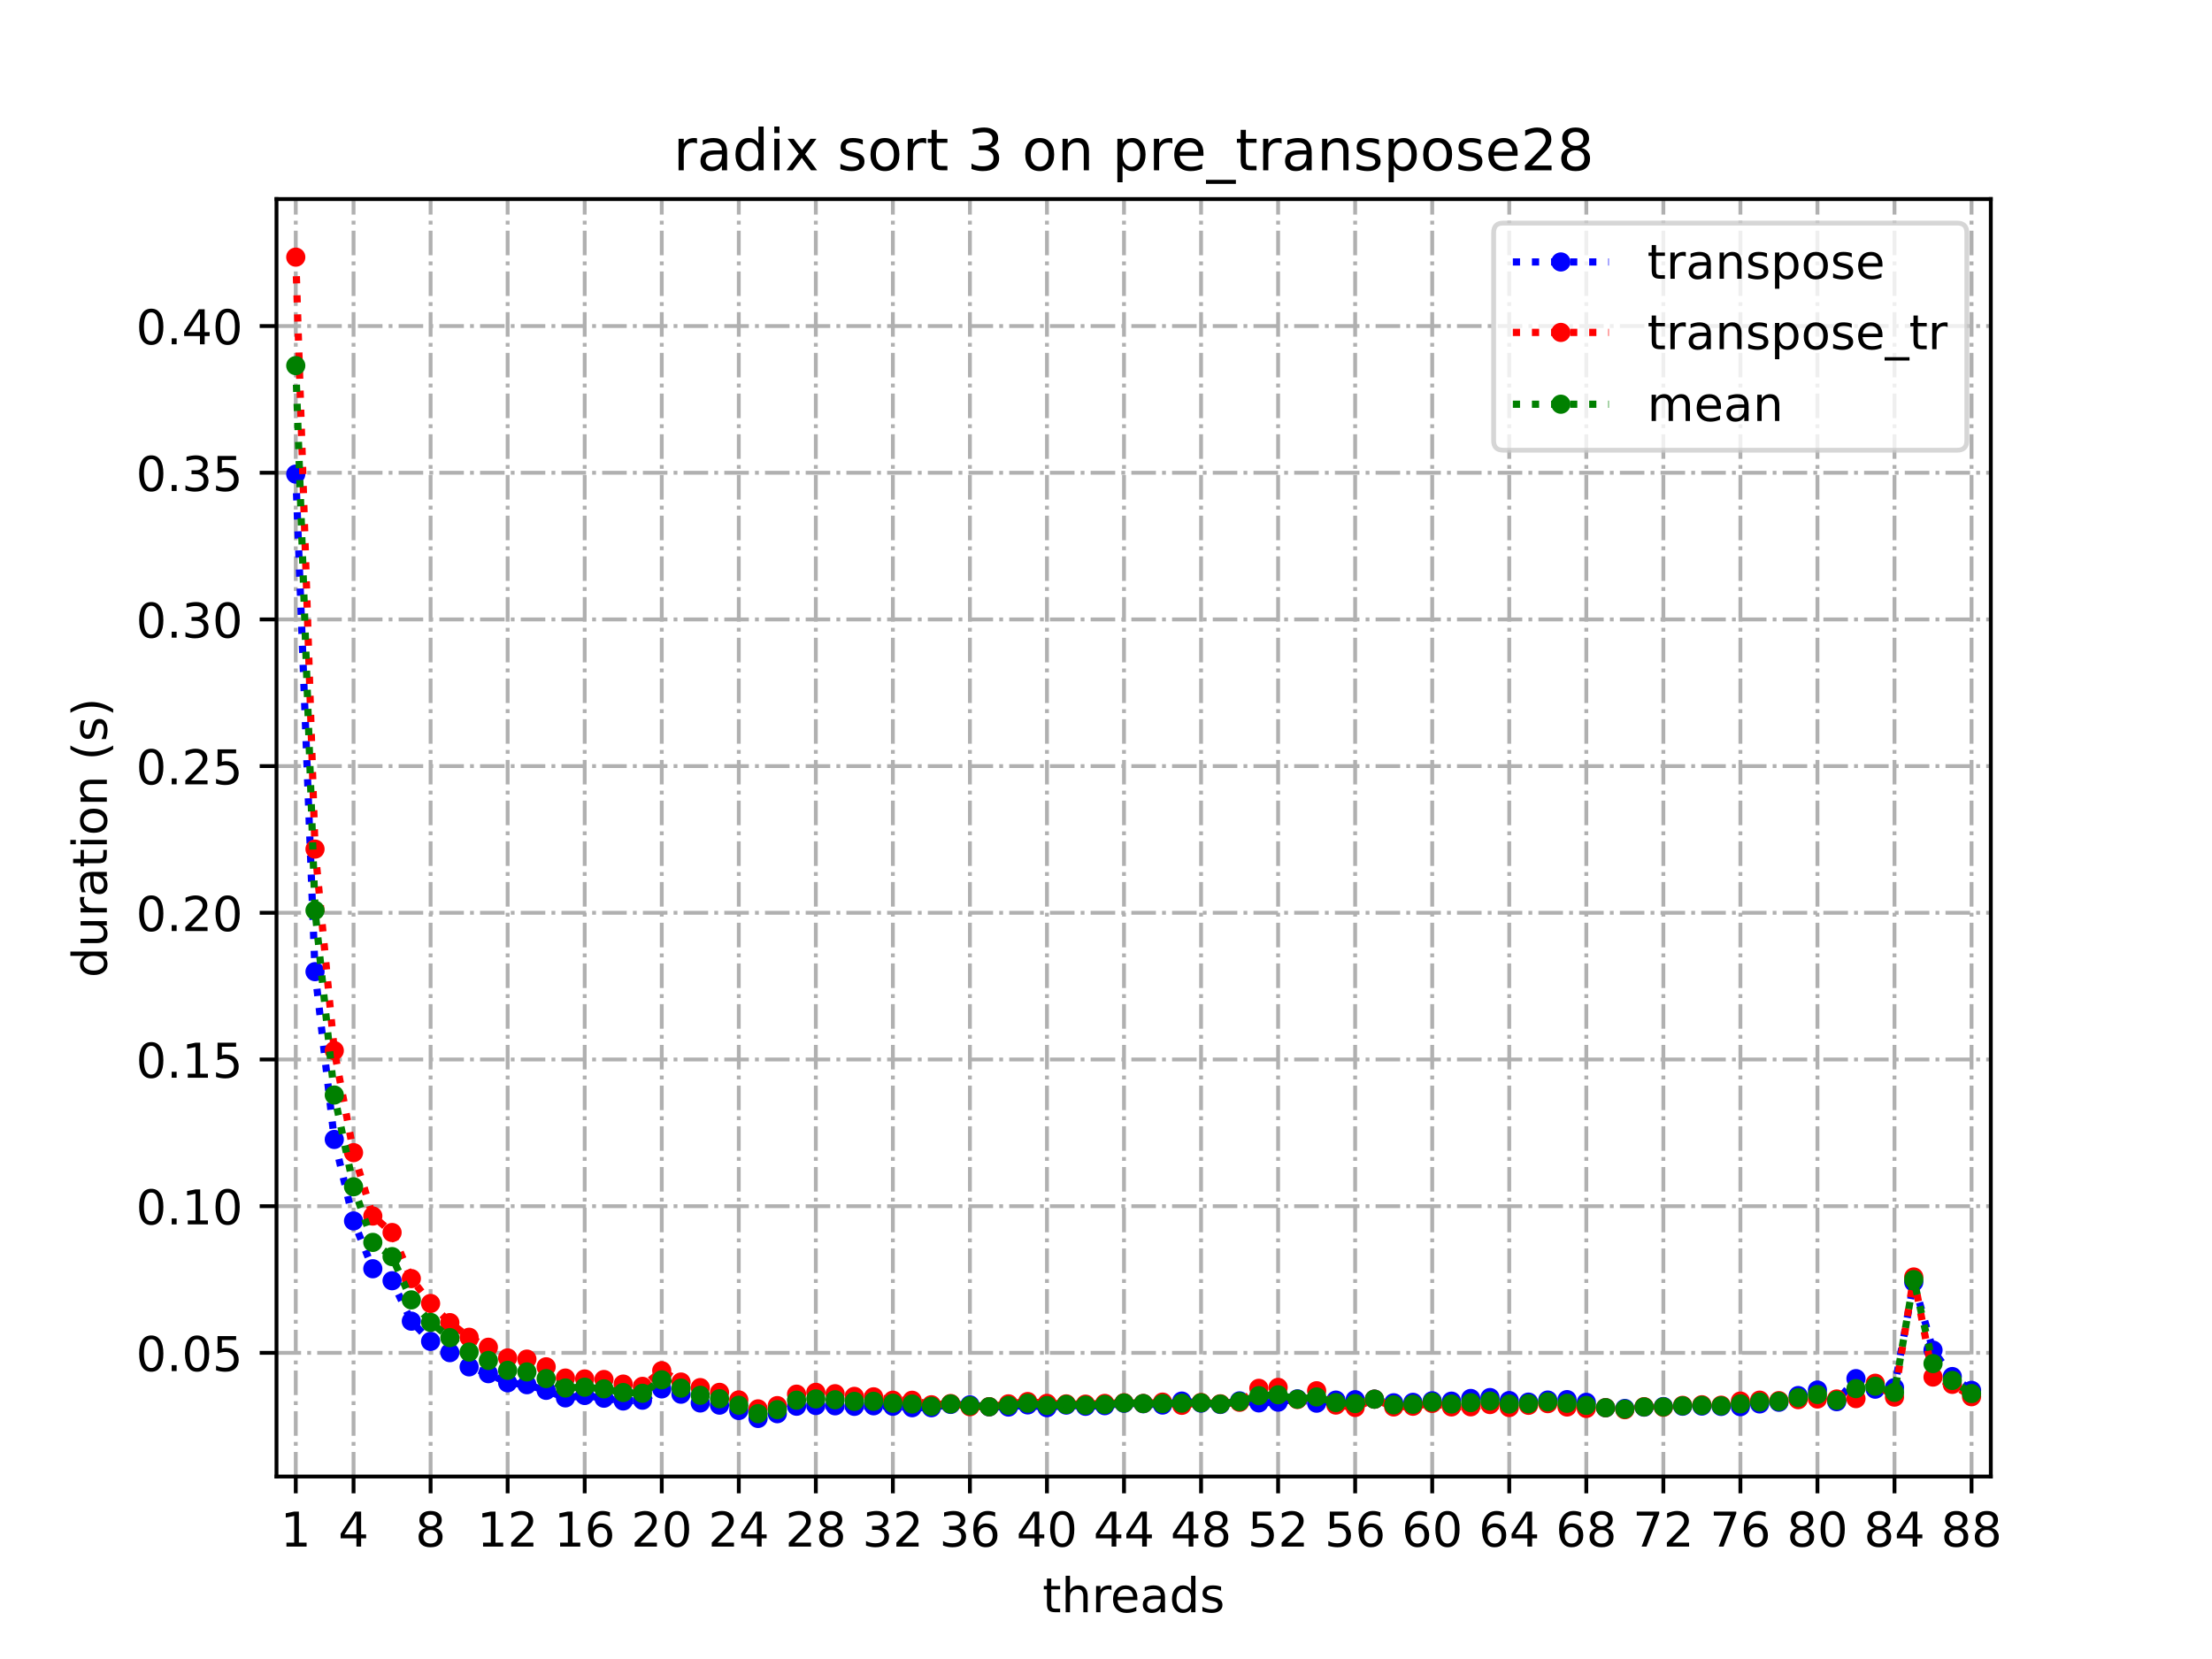 <?xml version="1.0" encoding="utf-8" standalone="no"?>
<!DOCTYPE svg PUBLIC "-//W3C//DTD SVG 1.1//EN"
  "http://www.w3.org/Graphics/SVG/1.1/DTD/svg11.dtd">
<!-- Created with matplotlib (https://matplotlib.org/) -->
<svg height="345.6pt" version="1.1" viewBox="0 0 460.8 345.6" width="460.8pt" xmlns="http://www.w3.org/2000/svg" xmlns:xlink="http://www.w3.org/1999/xlink">
 <defs>
  <style type="text/css">*{stroke-linecap:butt;stroke-linejoin:round;}</style>
 </defs>
 <g id="figure_1">
  <g id="patch_1">
   <path d="M 0 345.6 
L 460.8 345.6 
L 460.8 0 
L 0 0 
z
" style="fill:#ffffff;"/>
  </g>
  <g id="axes_1">
   <g id="patch_2">
    <path d="M 57.6 307.584 
L 414.72 307.584 
L 414.72 41.472 
L 57.6 41.472 
z
" style="fill:#ffffff;"/>
   </g>
   <g id="matplotlib.axis_1">
    <g id="xtick_1">
     <g id="line2d_1">
      <path clip-path="url(#p3d4d2eeb6f)" d="M 61.613 307.584 
L 61.613 41.472 
" style="fill:none;stroke:#b0b0b0;stroke-dasharray:5.12,1.28,0.8,1.28;stroke-dashoffset:0;stroke-width:0.8;"/>
     </g>
     <g id="line2d_2">
      <defs>
       <path d="M 0 0 
L 0 3.5 
" id="m9aef846d70" style="stroke:#000000;stroke-width:0.8;"/>
      </defs>
      <g>
       <use style="stroke:#000000;stroke-width:0.8;" x="61.613" xlink:href="#m9aef846d70" y="307.584"/>
      </g>
     </g>
     <g id="text_1">
      <!-- 1 -->
      <g transform="translate(58.431 322.182)scale(0.1 -0.1)">
       <defs>
        <path d="M 12.406 8.297 
L 28.516 8.297 
L 28.516 63.922 
L 10.984 60.406 
L 10.984 69.391 
L 28.422 72.906 
L 38.281 72.906 
L 38.281 8.297 
L 54.391 8.297 
L 54.391 0 
L 12.406 0 
z
" id="DejaVuSans-49"/>
       </defs>
       <use xlink:href="#DejaVuSans-49"/>
      </g>
     </g>
    </g>
    <g id="xtick_2">
     <g id="line2d_3">
      <path clip-path="url(#p3d4d2eeb6f)" d="M 73.65 307.584 
L 73.65 41.472 
" style="fill:none;stroke:#b0b0b0;stroke-dasharray:5.12,1.28,0.8,1.28;stroke-dashoffset:0;stroke-width:0.8;"/>
     </g>
     <g id="line2d_4">
      <g>
       <use style="stroke:#000000;stroke-width:0.8;" x="73.65" xlink:href="#m9aef846d70" y="307.584"/>
      </g>
     </g>
     <g id="text_2">
      <!-- 4 -->
      <g transform="translate(70.469 322.182)scale(0.1 -0.1)">
       <defs>
        <path d="M 37.797 64.312 
L 12.891 25.391 
L 37.797 25.391 
z
M 35.203 72.906 
L 47.609 72.906 
L 47.609 25.391 
L 58.016 25.391 
L 58.016 17.188 
L 47.609 17.188 
L 47.609 0 
L 37.797 0 
L 37.797 17.188 
L 4.891 17.188 
L 4.891 26.703 
z
" id="DejaVuSans-52"/>
       </defs>
       <use xlink:href="#DejaVuSans-52"/>
      </g>
     </g>
    </g>
    <g id="xtick_3">
     <g id="line2d_5">
      <path clip-path="url(#p3d4d2eeb6f)" d="M 89.701 307.584 
L 89.701 41.472 
" style="fill:none;stroke:#b0b0b0;stroke-dasharray:5.12,1.28,0.8,1.28;stroke-dashoffset:0;stroke-width:0.8;"/>
     </g>
     <g id="line2d_6">
      <g>
       <use style="stroke:#000000;stroke-width:0.8;" x="89.701" xlink:href="#m9aef846d70" y="307.584"/>
      </g>
     </g>
     <g id="text_3">
      <!-- 8 -->
      <g transform="translate(86.519 322.182)scale(0.1 -0.1)">
       <defs>
        <path d="M 31.781 34.625 
Q 24.75 34.625 20.719 30.859 
Q 16.703 27.094 16.703 20.516 
Q 16.703 13.922 20.719 10.156 
Q 24.75 6.391 31.781 6.391 
Q 38.812 6.391 42.859 10.172 
Q 46.922 13.969 46.922 20.516 
Q 46.922 27.094 42.891 30.859 
Q 38.875 34.625 31.781 34.625 
z
M 21.922 38.812 
Q 15.578 40.375 12.031 44.719 
Q 8.5 49.078 8.5 55.328 
Q 8.5 64.062 14.719 69.141 
Q 20.953 74.219 31.781 74.219 
Q 42.672 74.219 48.875 69.141 
Q 55.078 64.062 55.078 55.328 
Q 55.078 49.078 51.531 44.719 
Q 48 40.375 41.703 38.812 
Q 48.828 37.156 52.797 32.312 
Q 56.781 27.484 56.781 20.516 
Q 56.781 9.906 50.312 4.234 
Q 43.844 -1.422 31.781 -1.422 
Q 19.734 -1.422 13.25 4.234 
Q 6.781 9.906 6.781 20.516 
Q 6.781 27.484 10.781 32.312 
Q 14.797 37.156 21.922 38.812 
z
M 18.312 54.391 
Q 18.312 48.734 21.844 45.562 
Q 25.391 42.391 31.781 42.391 
Q 38.141 42.391 41.719 45.562 
Q 45.312 48.734 45.312 54.391 
Q 45.312 60.062 41.719 63.234 
Q 38.141 66.406 31.781 66.406 
Q 25.391 66.406 21.844 63.234 
Q 18.312 60.062 18.312 54.391 
z
" id="DejaVuSans-56"/>
       </defs>
       <use xlink:href="#DejaVuSans-56"/>
      </g>
     </g>
    </g>
    <g id="xtick_4">
     <g id="line2d_7">
      <path clip-path="url(#p3d4d2eeb6f)" d="M 105.751 307.584 
L 105.751 41.472 
" style="fill:none;stroke:#b0b0b0;stroke-dasharray:5.12,1.28,0.8,1.28;stroke-dashoffset:0;stroke-width:0.8;"/>
     </g>
     <g id="line2d_8">
      <g>
       <use style="stroke:#000000;stroke-width:0.8;" x="105.751" xlink:href="#m9aef846d70" y="307.584"/>
      </g>
     </g>
     <g id="text_4">
      <!-- 12 -->
      <g transform="translate(99.389 322.182)scale(0.1 -0.1)">
       <defs>
        <path d="M 19.188 8.297 
L 53.609 8.297 
L 53.609 0 
L 7.328 0 
L 7.328 8.297 
Q 12.938 14.109 22.625 23.891 
Q 32.328 33.688 34.812 36.531 
Q 39.547 41.844 41.422 45.531 
Q 43.312 49.219 43.312 52.781 
Q 43.312 58.594 39.234 62.25 
Q 35.156 65.922 28.609 65.922 
Q 23.969 65.922 18.812 64.312 
Q 13.672 62.703 7.812 59.422 
L 7.812 69.391 
Q 13.766 71.781 18.938 73 
Q 24.125 74.219 28.422 74.219 
Q 39.75 74.219 46.484 68.547 
Q 53.219 62.891 53.219 53.422 
Q 53.219 48.922 51.531 44.891 
Q 49.859 40.875 45.406 35.406 
Q 44.188 33.984 37.641 27.219 
Q 31.109 20.453 19.188 8.297 
z
" id="DejaVuSans-50"/>
       </defs>
       <use xlink:href="#DejaVuSans-49"/>
       <use x="63.623" xlink:href="#DejaVuSans-50"/>
      </g>
     </g>
    </g>
    <g id="xtick_5">
     <g id="line2d_9">
      <path clip-path="url(#p3d4d2eeb6f)" d="M 121.801 307.584 
L 121.801 41.472 
" style="fill:none;stroke:#b0b0b0;stroke-dasharray:5.12,1.28,0.8,1.28;stroke-dashoffset:0;stroke-width:0.8;"/>
     </g>
     <g id="line2d_10">
      <g>
       <use style="stroke:#000000;stroke-width:0.8;" x="121.801" xlink:href="#m9aef846d70" y="307.584"/>
      </g>
     </g>
     <g id="text_5">
      <!-- 16 -->
      <g transform="translate(115.439 322.182)scale(0.1 -0.1)">
       <defs>
        <path d="M 33.016 40.375 
Q 26.375 40.375 22.484 35.828 
Q 18.609 31.297 18.609 23.391 
Q 18.609 15.531 22.484 10.953 
Q 26.375 6.391 33.016 6.391 
Q 39.656 6.391 43.531 10.953 
Q 47.406 15.531 47.406 23.391 
Q 47.406 31.297 43.531 35.828 
Q 39.656 40.375 33.016 40.375 
z
M 52.594 71.297 
L 52.594 62.312 
Q 48.875 64.062 45.094 64.984 
Q 41.312 65.922 37.594 65.922 
Q 27.828 65.922 22.672 59.328 
Q 17.531 52.734 16.797 39.406 
Q 19.672 43.656 24.016 45.922 
Q 28.375 48.188 33.594 48.188 
Q 44.578 48.188 50.953 41.516 
Q 57.328 34.859 57.328 23.391 
Q 57.328 12.156 50.688 5.359 
Q 44.047 -1.422 33.016 -1.422 
Q 20.359 -1.422 13.672 8.266 
Q 6.984 17.969 6.984 36.375 
Q 6.984 53.656 15.188 63.938 
Q 23.391 74.219 37.203 74.219 
Q 40.922 74.219 44.703 73.484 
Q 48.484 72.75 52.594 71.297 
z
" id="DejaVuSans-54"/>
       </defs>
       <use xlink:href="#DejaVuSans-49"/>
       <use x="63.623" xlink:href="#DejaVuSans-54"/>
      </g>
     </g>
    </g>
    <g id="xtick_6">
     <g id="line2d_11">
      <path clip-path="url(#p3d4d2eeb6f)" d="M 137.852 307.584 
L 137.852 41.472 
" style="fill:none;stroke:#b0b0b0;stroke-dasharray:5.12,1.28,0.8,1.28;stroke-dashoffset:0;stroke-width:0.8;"/>
     </g>
     <g id="line2d_12">
      <g>
       <use style="stroke:#000000;stroke-width:0.8;" x="137.852" xlink:href="#m9aef846d70" y="307.584"/>
      </g>
     </g>
     <g id="text_6">
      <!-- 20 -->
      <g transform="translate(131.489 322.182)scale(0.1 -0.1)">
       <defs>
        <path d="M 31.781 66.406 
Q 24.172 66.406 20.328 58.906 
Q 16.5 51.422 16.5 36.375 
Q 16.5 21.391 20.328 13.891 
Q 24.172 6.391 31.781 6.391 
Q 39.453 6.391 43.281 13.891 
Q 47.125 21.391 47.125 36.375 
Q 47.125 51.422 43.281 58.906 
Q 39.453 66.406 31.781 66.406 
z
M 31.781 74.219 
Q 44.047 74.219 50.516 64.516 
Q 56.984 54.828 56.984 36.375 
Q 56.984 17.969 50.516 8.266 
Q 44.047 -1.422 31.781 -1.422 
Q 19.531 -1.422 13.062 8.266 
Q 6.594 17.969 6.594 36.375 
Q 6.594 54.828 13.062 64.516 
Q 19.531 74.219 31.781 74.219 
z
" id="DejaVuSans-48"/>
       </defs>
       <use xlink:href="#DejaVuSans-50"/>
       <use x="63.623" xlink:href="#DejaVuSans-48"/>
      </g>
     </g>
    </g>
    <g id="xtick_7">
     <g id="line2d_13">
      <path clip-path="url(#p3d4d2eeb6f)" d="M 153.902 307.584 
L 153.902 41.472 
" style="fill:none;stroke:#b0b0b0;stroke-dasharray:5.12,1.28,0.8,1.28;stroke-dashoffset:0;stroke-width:0.8;"/>
     </g>
     <g id="line2d_14">
      <g>
       <use style="stroke:#000000;stroke-width:0.8;" x="153.902" xlink:href="#m9aef846d70" y="307.584"/>
      </g>
     </g>
     <g id="text_7">
      <!-- 24 -->
      <g transform="translate(147.54 322.182)scale(0.1 -0.1)">
       <use xlink:href="#DejaVuSans-50"/>
       <use x="63.623" xlink:href="#DejaVuSans-52"/>
      </g>
     </g>
    </g>
    <g id="xtick_8">
     <g id="line2d_15">
      <path clip-path="url(#p3d4d2eeb6f)" d="M 169.952 307.584 
L 169.952 41.472 
" style="fill:none;stroke:#b0b0b0;stroke-dasharray:5.12,1.28,0.8,1.28;stroke-dashoffset:0;stroke-width:0.8;"/>
     </g>
     <g id="line2d_16">
      <g>
       <use style="stroke:#000000;stroke-width:0.8;" x="169.952" xlink:href="#m9aef846d70" y="307.584"/>
      </g>
     </g>
     <g id="text_8">
      <!-- 28 -->
      <g transform="translate(163.59 322.182)scale(0.1 -0.1)">
       <use xlink:href="#DejaVuSans-50"/>
       <use x="63.623" xlink:href="#DejaVuSans-56"/>
      </g>
     </g>
    </g>
    <g id="xtick_9">
     <g id="line2d_17">
      <path clip-path="url(#p3d4d2eeb6f)" d="M 186.003 307.584 
L 186.003 41.472 
" style="fill:none;stroke:#b0b0b0;stroke-dasharray:5.12,1.28,0.8,1.28;stroke-dashoffset:0;stroke-width:0.8;"/>
     </g>
     <g id="line2d_18">
      <g>
       <use style="stroke:#000000;stroke-width:0.8;" x="186.003" xlink:href="#m9aef846d70" y="307.584"/>
      </g>
     </g>
     <g id="text_9">
      <!-- 32 -->
      <g transform="translate(179.64 322.182)scale(0.1 -0.1)">
       <defs>
        <path d="M 40.578 39.312 
Q 47.656 37.797 51.625 33 
Q 55.609 28.219 55.609 21.188 
Q 55.609 10.406 48.188 4.484 
Q 40.766 -1.422 27.094 -1.422 
Q 22.516 -1.422 17.656 -0.516 
Q 12.797 0.391 7.625 2.203 
L 7.625 11.719 
Q 11.719 9.328 16.594 8.109 
Q 21.484 6.891 26.812 6.891 
Q 36.078 6.891 40.938 10.547 
Q 45.797 14.203 45.797 21.188 
Q 45.797 27.641 41.281 31.266 
Q 36.766 34.906 28.719 34.906 
L 20.219 34.906 
L 20.219 43.016 
L 29.109 43.016 
Q 36.375 43.016 40.234 45.922 
Q 44.094 48.828 44.094 54.297 
Q 44.094 59.906 40.109 62.906 
Q 36.141 65.922 28.719 65.922 
Q 24.656 65.922 20.016 65.031 
Q 15.375 64.156 9.812 62.312 
L 9.812 71.094 
Q 15.438 72.656 20.344 73.438 
Q 25.25 74.219 29.594 74.219 
Q 40.828 74.219 47.359 69.109 
Q 53.906 64.016 53.906 55.328 
Q 53.906 49.266 50.438 45.094 
Q 46.969 40.922 40.578 39.312 
z
" id="DejaVuSans-51"/>
       </defs>
       <use xlink:href="#DejaVuSans-51"/>
       <use x="63.623" xlink:href="#DejaVuSans-50"/>
      </g>
     </g>
    </g>
    <g id="xtick_10">
     <g id="line2d_19">
      <path clip-path="url(#p3d4d2eeb6f)" d="M 202.053 307.584 
L 202.053 41.472 
" style="fill:none;stroke:#b0b0b0;stroke-dasharray:5.12,1.28,0.8,1.28;stroke-dashoffset:0;stroke-width:0.8;"/>
     </g>
     <g id="line2d_20">
      <g>
       <use style="stroke:#000000;stroke-width:0.8;" x="202.053" xlink:href="#m9aef846d70" y="307.584"/>
      </g>
     </g>
     <g id="text_10">
      <!-- 36 -->
      <g transform="translate(195.691 322.182)scale(0.1 -0.1)">
       <use xlink:href="#DejaVuSans-51"/>
       <use x="63.623" xlink:href="#DejaVuSans-54"/>
      </g>
     </g>
    </g>
    <g id="xtick_11">
     <g id="line2d_21">
      <path clip-path="url(#p3d4d2eeb6f)" d="M 218.103 307.584 
L 218.103 41.472 
" style="fill:none;stroke:#b0b0b0;stroke-dasharray:5.12,1.28,0.8,1.28;stroke-dashoffset:0;stroke-width:0.8;"/>
     </g>
     <g id="line2d_22">
      <g>
       <use style="stroke:#000000;stroke-width:0.8;" x="218.103" xlink:href="#m9aef846d70" y="307.584"/>
      </g>
     </g>
     <g id="text_11">
      <!-- 40 -->
      <g transform="translate(211.741 322.182)scale(0.1 -0.1)">
       <use xlink:href="#DejaVuSans-52"/>
       <use x="63.623" xlink:href="#DejaVuSans-48"/>
      </g>
     </g>
    </g>
    <g id="xtick_12">
     <g id="line2d_23">
      <path clip-path="url(#p3d4d2eeb6f)" d="M 234.154 307.584 
L 234.154 41.472 
" style="fill:none;stroke:#b0b0b0;stroke-dasharray:5.12,1.28,0.8,1.28;stroke-dashoffset:0;stroke-width:0.8;"/>
     </g>
     <g id="line2d_24">
      <g>
       <use style="stroke:#000000;stroke-width:0.8;" x="234.154" xlink:href="#m9aef846d70" y="307.584"/>
      </g>
     </g>
     <g id="text_12">
      <!-- 44 -->
      <g transform="translate(227.791 322.182)scale(0.1 -0.1)">
       <use xlink:href="#DejaVuSans-52"/>
       <use x="63.623" xlink:href="#DejaVuSans-52"/>
      </g>
     </g>
    </g>
    <g id="xtick_13">
     <g id="line2d_25">
      <path clip-path="url(#p3d4d2eeb6f)" d="M 250.204 307.584 
L 250.204 41.472 
" style="fill:none;stroke:#b0b0b0;stroke-dasharray:5.12,1.28,0.8,1.28;stroke-dashoffset:0;stroke-width:0.8;"/>
     </g>
     <g id="line2d_26">
      <g>
       <use style="stroke:#000000;stroke-width:0.8;" x="250.204" xlink:href="#m9aef846d70" y="307.584"/>
      </g>
     </g>
     <g id="text_13">
      <!-- 48 -->
      <g transform="translate(243.842 322.182)scale(0.1 -0.1)">
       <use xlink:href="#DejaVuSans-52"/>
       <use x="63.623" xlink:href="#DejaVuSans-56"/>
      </g>
     </g>
    </g>
    <g id="xtick_14">
     <g id="line2d_27">
      <path clip-path="url(#p3d4d2eeb6f)" d="M 266.254 307.584 
L 266.254 41.472 
" style="fill:none;stroke:#b0b0b0;stroke-dasharray:5.12,1.28,0.8,1.28;stroke-dashoffset:0;stroke-width:0.8;"/>
     </g>
     <g id="line2d_28">
      <g>
       <use style="stroke:#000000;stroke-width:0.8;" x="266.254" xlink:href="#m9aef846d70" y="307.584"/>
      </g>
     </g>
     <g id="text_14">
      <!-- 52 -->
      <g transform="translate(259.892 322.182)scale(0.1 -0.1)">
       <defs>
        <path d="M 10.797 72.906 
L 49.516 72.906 
L 49.516 64.594 
L 19.828 64.594 
L 19.828 46.734 
Q 21.969 47.469 24.109 47.828 
Q 26.266 48.188 28.422 48.188 
Q 40.625 48.188 47.75 41.5 
Q 54.891 34.812 54.891 23.391 
Q 54.891 11.625 47.562 5.094 
Q 40.234 -1.422 26.906 -1.422 
Q 22.312 -1.422 17.547 -0.641 
Q 12.797 0.141 7.719 1.703 
L 7.719 11.625 
Q 12.109 9.234 16.797 8.062 
Q 21.484 6.891 26.703 6.891 
Q 35.156 6.891 40.078 11.328 
Q 45.016 15.766 45.016 23.391 
Q 45.016 31 40.078 35.438 
Q 35.156 39.891 26.703 39.891 
Q 22.75 39.891 18.812 39.016 
Q 14.891 38.141 10.797 36.281 
z
" id="DejaVuSans-53"/>
       </defs>
       <use xlink:href="#DejaVuSans-53"/>
       <use x="63.623" xlink:href="#DejaVuSans-50"/>
      </g>
     </g>
    </g>
    <g id="xtick_15">
     <g id="line2d_29">
      <path clip-path="url(#p3d4d2eeb6f)" d="M 282.305 307.584 
L 282.305 41.472 
" style="fill:none;stroke:#b0b0b0;stroke-dasharray:5.12,1.28,0.8,1.28;stroke-dashoffset:0;stroke-width:0.8;"/>
     </g>
     <g id="line2d_30">
      <g>
       <use style="stroke:#000000;stroke-width:0.8;" x="282.305" xlink:href="#m9aef846d70" y="307.584"/>
      </g>
     </g>
     <g id="text_15">
      <!-- 56 -->
      <g transform="translate(275.942 322.182)scale(0.1 -0.1)">
       <use xlink:href="#DejaVuSans-53"/>
       <use x="63.623" xlink:href="#DejaVuSans-54"/>
      </g>
     </g>
    </g>
    <g id="xtick_16">
     <g id="line2d_31">
      <path clip-path="url(#p3d4d2eeb6f)" d="M 298.355 307.584 
L 298.355 41.472 
" style="fill:none;stroke:#b0b0b0;stroke-dasharray:5.12,1.28,0.8,1.28;stroke-dashoffset:0;stroke-width:0.8;"/>
     </g>
     <g id="line2d_32">
      <g>
       <use style="stroke:#000000;stroke-width:0.8;" x="298.355" xlink:href="#m9aef846d70" y="307.584"/>
      </g>
     </g>
     <g id="text_16">
      <!-- 60 -->
      <g transform="translate(291.993 322.182)scale(0.1 -0.1)">
       <use xlink:href="#DejaVuSans-54"/>
       <use x="63.623" xlink:href="#DejaVuSans-48"/>
      </g>
     </g>
    </g>
    <g id="xtick_17">
     <g id="line2d_33">
      <path clip-path="url(#p3d4d2eeb6f)" d="M 314.405 307.584 
L 314.405 41.472 
" style="fill:none;stroke:#b0b0b0;stroke-dasharray:5.12,1.28,0.8,1.28;stroke-dashoffset:0;stroke-width:0.8;"/>
     </g>
     <g id="line2d_34">
      <g>
       <use style="stroke:#000000;stroke-width:0.8;" x="314.405" xlink:href="#m9aef846d70" y="307.584"/>
      </g>
     </g>
     <g id="text_17">
      <!-- 64 -->
      <g transform="translate(308.043 322.182)scale(0.1 -0.1)">
       <use xlink:href="#DejaVuSans-54"/>
       <use x="63.623" xlink:href="#DejaVuSans-52"/>
      </g>
     </g>
    </g>
    <g id="xtick_18">
     <g id="line2d_35">
      <path clip-path="url(#p3d4d2eeb6f)" d="M 330.456 307.584 
L 330.456 41.472 
" style="fill:none;stroke:#b0b0b0;stroke-dasharray:5.12,1.28,0.8,1.28;stroke-dashoffset:0;stroke-width:0.8;"/>
     </g>
     <g id="line2d_36">
      <g>
       <use style="stroke:#000000;stroke-width:0.8;" x="330.456" xlink:href="#m9aef846d70" y="307.584"/>
      </g>
     </g>
     <g id="text_18">
      <!-- 68 -->
      <g transform="translate(324.093 322.182)scale(0.1 -0.1)">
       <use xlink:href="#DejaVuSans-54"/>
       <use x="63.623" xlink:href="#DejaVuSans-56"/>
      </g>
     </g>
    </g>
    <g id="xtick_19">
     <g id="line2d_37">
      <path clip-path="url(#p3d4d2eeb6f)" d="M 346.506 307.584 
L 346.506 41.472 
" style="fill:none;stroke:#b0b0b0;stroke-dasharray:5.12,1.28,0.8,1.28;stroke-dashoffset:0;stroke-width:0.8;"/>
     </g>
     <g id="line2d_38">
      <g>
       <use style="stroke:#000000;stroke-width:0.8;" x="346.506" xlink:href="#m9aef846d70" y="307.584"/>
      </g>
     </g>
     <g id="text_19">
      <!-- 72 -->
      <g transform="translate(340.144 322.182)scale(0.1 -0.1)">
       <defs>
        <path d="M 8.203 72.906 
L 55.078 72.906 
L 55.078 68.703 
L 28.609 0 
L 18.312 0 
L 43.219 64.594 
L 8.203 64.594 
z
" id="DejaVuSans-55"/>
       </defs>
       <use xlink:href="#DejaVuSans-55"/>
       <use x="63.623" xlink:href="#DejaVuSans-50"/>
      </g>
     </g>
    </g>
    <g id="xtick_20">
     <g id="line2d_39">
      <path clip-path="url(#p3d4d2eeb6f)" d="M 362.556 307.584 
L 362.556 41.472 
" style="fill:none;stroke:#b0b0b0;stroke-dasharray:5.12,1.28,0.8,1.28;stroke-dashoffset:0;stroke-width:0.8;"/>
     </g>
     <g id="line2d_40">
      <g>
       <use style="stroke:#000000;stroke-width:0.8;" x="362.556" xlink:href="#m9aef846d70" y="307.584"/>
      </g>
     </g>
     <g id="text_20">
      <!-- 76 -->
      <g transform="translate(356.194 322.182)scale(0.1 -0.1)">
       <use xlink:href="#DejaVuSans-55"/>
       <use x="63.623" xlink:href="#DejaVuSans-54"/>
      </g>
     </g>
    </g>
    <g id="xtick_21">
     <g id="line2d_41">
      <path clip-path="url(#p3d4d2eeb6f)" d="M 378.607 307.584 
L 378.607 41.472 
" style="fill:none;stroke:#b0b0b0;stroke-dasharray:5.12,1.28,0.8,1.28;stroke-dashoffset:0;stroke-width:0.8;"/>
     </g>
     <g id="line2d_42">
      <g>
       <use style="stroke:#000000;stroke-width:0.8;" x="378.607" xlink:href="#m9aef846d70" y="307.584"/>
      </g>
     </g>
     <g id="text_21">
      <!-- 80 -->
      <g transform="translate(372.244 322.182)scale(0.1 -0.1)">
       <use xlink:href="#DejaVuSans-56"/>
       <use x="63.623" xlink:href="#DejaVuSans-48"/>
      </g>
     </g>
    </g>
    <g id="xtick_22">
     <g id="line2d_43">
      <path clip-path="url(#p3d4d2eeb6f)" d="M 394.657 307.584 
L 394.657 41.472 
" style="fill:none;stroke:#b0b0b0;stroke-dasharray:5.12,1.28,0.8,1.28;stroke-dashoffset:0;stroke-width:0.8;"/>
     </g>
     <g id="line2d_44">
      <g>
       <use style="stroke:#000000;stroke-width:0.8;" x="394.657" xlink:href="#m9aef846d70" y="307.584"/>
      </g>
     </g>
     <g id="text_22">
      <!-- 84 -->
      <g transform="translate(388.295 322.182)scale(0.1 -0.1)">
       <use xlink:href="#DejaVuSans-56"/>
       <use x="63.623" xlink:href="#DejaVuSans-52"/>
      </g>
     </g>
    </g>
    <g id="xtick_23">
     <g id="line2d_45">
      <path clip-path="url(#p3d4d2eeb6f)" d="M 410.707 307.584 
L 410.707 41.472 
" style="fill:none;stroke:#b0b0b0;stroke-dasharray:5.12,1.28,0.8,1.28;stroke-dashoffset:0;stroke-width:0.8;"/>
     </g>
     <g id="line2d_46">
      <g>
       <use style="stroke:#000000;stroke-width:0.8;" x="410.707" xlink:href="#m9aef846d70" y="307.584"/>
      </g>
     </g>
     <g id="text_23">
      <!-- 88 -->
      <g transform="translate(404.345 322.182)scale(0.1 -0.1)">
       <use xlink:href="#DejaVuSans-56"/>
       <use x="63.623" xlink:href="#DejaVuSans-56"/>
      </g>
     </g>
    </g>
    <g id="text_24">
     <!-- threads -->
     <g transform="translate(217.169 335.861)scale(0.1 -0.1)">
      <defs>
       <path d="M 18.312 70.219 
L 18.312 54.688 
L 36.812 54.688 
L 36.812 47.703 
L 18.312 47.703 
L 18.312 18.016 
Q 18.312 11.328 20.141 9.422 
Q 21.969 7.516 27.594 7.516 
L 36.812 7.516 
L 36.812 0 
L 27.594 0 
Q 17.188 0 13.234 3.875 
Q 9.281 7.766 9.281 18.016 
L 9.281 47.703 
L 2.688 47.703 
L 2.688 54.688 
L 9.281 54.688 
L 9.281 70.219 
z
" id="DejaVuSans-116"/>
       <path d="M 54.891 33.016 
L 54.891 0 
L 45.906 0 
L 45.906 32.719 
Q 45.906 40.484 42.875 44.328 
Q 39.844 48.188 33.797 48.188 
Q 26.516 48.188 22.312 43.547 
Q 18.109 38.922 18.109 30.906 
L 18.109 0 
L 9.078 0 
L 9.078 75.984 
L 18.109 75.984 
L 18.109 46.188 
Q 21.344 51.125 25.703 53.562 
Q 30.078 56 35.797 56 
Q 45.219 56 50.047 50.172 
Q 54.891 44.344 54.891 33.016 
z
" id="DejaVuSans-104"/>
       <path d="M 41.109 46.297 
Q 39.594 47.172 37.812 47.578 
Q 36.031 48 33.891 48 
Q 26.266 48 22.188 43.047 
Q 18.109 38.094 18.109 28.812 
L 18.109 0 
L 9.078 0 
L 9.078 54.688 
L 18.109 54.688 
L 18.109 46.188 
Q 20.953 51.172 25.484 53.578 
Q 30.031 56 36.531 56 
Q 37.453 56 38.578 55.875 
Q 39.703 55.766 41.062 55.516 
z
" id="DejaVuSans-114"/>
       <path d="M 56.203 29.594 
L 56.203 25.203 
L 14.891 25.203 
Q 15.484 15.922 20.484 11.062 
Q 25.484 6.203 34.422 6.203 
Q 39.594 6.203 44.453 7.469 
Q 49.312 8.734 54.109 11.281 
L 54.109 2.781 
Q 49.266 0.734 44.188 -0.344 
Q 39.109 -1.422 33.891 -1.422 
Q 20.797 -1.422 13.156 6.188 
Q 5.516 13.812 5.516 26.812 
Q 5.516 40.234 12.766 48.109 
Q 20.016 56 32.328 56 
Q 43.359 56 49.781 48.891 
Q 56.203 41.797 56.203 29.594 
z
M 47.219 32.234 
Q 47.125 39.594 43.094 43.984 
Q 39.062 48.391 32.422 48.391 
Q 24.906 48.391 20.391 44.141 
Q 15.875 39.891 15.188 32.172 
z
" id="DejaVuSans-101"/>
       <path d="M 34.281 27.484 
Q 23.391 27.484 19.188 25 
Q 14.984 22.516 14.984 16.5 
Q 14.984 11.719 18.141 8.906 
Q 21.297 6.109 26.703 6.109 
Q 34.188 6.109 38.703 11.406 
Q 43.219 16.703 43.219 25.484 
L 43.219 27.484 
z
M 52.203 31.203 
L 52.203 0 
L 43.219 0 
L 43.219 8.297 
Q 40.141 3.328 35.547 0.953 
Q 30.953 -1.422 24.312 -1.422 
Q 15.922 -1.422 10.953 3.297 
Q 6 8.016 6 15.922 
Q 6 25.141 12.172 29.828 
Q 18.359 34.516 30.609 34.516 
L 43.219 34.516 
L 43.219 35.406 
Q 43.219 41.609 39.141 45 
Q 35.062 48.391 27.688 48.391 
Q 23 48.391 18.547 47.266 
Q 14.109 46.141 10.016 43.891 
L 10.016 52.203 
Q 14.938 54.109 19.578 55.047 
Q 24.219 56 28.609 56 
Q 40.484 56 46.344 49.844 
Q 52.203 43.703 52.203 31.203 
z
" id="DejaVuSans-97"/>
       <path d="M 45.406 46.391 
L 45.406 75.984 
L 54.391 75.984 
L 54.391 0 
L 45.406 0 
L 45.406 8.203 
Q 42.578 3.328 38.25 0.953 
Q 33.938 -1.422 27.875 -1.422 
Q 17.969 -1.422 11.734 6.484 
Q 5.516 14.406 5.516 27.297 
Q 5.516 40.188 11.734 48.094 
Q 17.969 56 27.875 56 
Q 33.938 56 38.25 53.625 
Q 42.578 51.266 45.406 46.391 
z
M 14.797 27.297 
Q 14.797 17.391 18.875 11.75 
Q 22.953 6.109 30.078 6.109 
Q 37.203 6.109 41.297 11.75 
Q 45.406 17.391 45.406 27.297 
Q 45.406 37.203 41.297 42.844 
Q 37.203 48.484 30.078 48.484 
Q 22.953 48.484 18.875 42.844 
Q 14.797 37.203 14.797 27.297 
z
" id="DejaVuSans-100"/>
       <path d="M 44.281 53.078 
L 44.281 44.578 
Q 40.484 46.531 36.375 47.5 
Q 32.281 48.484 27.875 48.484 
Q 21.188 48.484 17.844 46.438 
Q 14.5 44.391 14.5 40.281 
Q 14.5 37.156 16.891 35.375 
Q 19.281 33.594 26.516 31.984 
L 29.594 31.297 
Q 39.156 29.25 43.188 25.516 
Q 47.219 21.781 47.219 15.094 
Q 47.219 7.469 41.188 3.016 
Q 35.156 -1.422 24.609 -1.422 
Q 20.219 -1.422 15.453 -0.562 
Q 10.688 0.297 5.422 2 
L 5.422 11.281 
Q 10.406 8.688 15.234 7.391 
Q 20.062 6.109 24.812 6.109 
Q 31.156 6.109 34.562 8.281 
Q 37.984 10.453 37.984 14.406 
Q 37.984 18.062 35.516 20.016 
Q 33.062 21.969 24.703 23.781 
L 21.578 24.516 
Q 13.234 26.266 9.516 29.906 
Q 5.812 33.547 5.812 39.891 
Q 5.812 47.609 11.281 51.797 
Q 16.75 56 26.812 56 
Q 31.781 56 36.172 55.266 
Q 40.578 54.547 44.281 53.078 
z
" id="DejaVuSans-115"/>
      </defs>
      <use xlink:href="#DejaVuSans-116"/>
      <use x="39.209" xlink:href="#DejaVuSans-104"/>
      <use x="102.588" xlink:href="#DejaVuSans-114"/>
      <use x="141.451" xlink:href="#DejaVuSans-101"/>
      <use x="202.975" xlink:href="#DejaVuSans-97"/>
      <use x="264.254" xlink:href="#DejaVuSans-100"/>
      <use x="327.73" xlink:href="#DejaVuSans-115"/>
     </g>
    </g>
   </g>
   <g id="matplotlib.axis_2">
    <g id="ytick_1">
     <g id="line2d_47">
      <path clip-path="url(#p3d4d2eeb6f)" d="M 57.6 281.824 
L 414.72 281.824 
" style="fill:none;stroke:#b0b0b0;stroke-dasharray:5.12,1.28,0.8,1.28;stroke-dashoffset:0;stroke-width:0.8;"/>
     </g>
     <g id="line2d_48">
      <defs>
       <path d="M 0 0 
L -3.5 0 
" id="m17032dd552" style="stroke:#000000;stroke-width:0.8;"/>
      </defs>
      <g>
       <use style="stroke:#000000;stroke-width:0.8;" x="57.6" xlink:href="#m17032dd552" y="281.824"/>
      </g>
     </g>
     <g id="text_25">
      <!-- 0.05 -->
      <g transform="translate(28.334 285.623)scale(0.1 -0.1)">
       <defs>
        <path d="M 10.688 12.406 
L 21 12.406 
L 21 0 
L 10.688 0 
z
" id="DejaVuSans-46"/>
       </defs>
       <use xlink:href="#DejaVuSans-48"/>
       <use x="63.623" xlink:href="#DejaVuSans-46"/>
       <use x="95.41" xlink:href="#DejaVuSans-48"/>
       <use x="159.033" xlink:href="#DejaVuSans-53"/>
      </g>
     </g>
    </g>
    <g id="ytick_2">
     <g id="line2d_49">
      <path clip-path="url(#p3d4d2eeb6f)" d="M 57.6 251.266 
L 414.72 251.266 
" style="fill:none;stroke:#b0b0b0;stroke-dasharray:5.12,1.28,0.8,1.28;stroke-dashoffset:0;stroke-width:0.8;"/>
     </g>
     <g id="line2d_50">
      <g>
       <use style="stroke:#000000;stroke-width:0.8;" x="57.6" xlink:href="#m17032dd552" y="251.266"/>
      </g>
     </g>
     <g id="text_26">
      <!-- 0.10 -->
      <g transform="translate(28.334 255.066)scale(0.1 -0.1)">
       <use xlink:href="#DejaVuSans-48"/>
       <use x="63.623" xlink:href="#DejaVuSans-46"/>
       <use x="95.41" xlink:href="#DejaVuSans-49"/>
       <use x="159.033" xlink:href="#DejaVuSans-48"/>
      </g>
     </g>
    </g>
    <g id="ytick_3">
     <g id="line2d_51">
      <path clip-path="url(#p3d4d2eeb6f)" d="M 57.6 220.709 
L 414.72 220.709 
" style="fill:none;stroke:#b0b0b0;stroke-dasharray:5.12,1.28,0.8,1.28;stroke-dashoffset:0;stroke-width:0.8;"/>
     </g>
     <g id="line2d_52">
      <g>
       <use style="stroke:#000000;stroke-width:0.8;" x="57.6" xlink:href="#m17032dd552" y="220.709"/>
      </g>
     </g>
     <g id="text_27">
      <!-- 0.15 -->
      <g transform="translate(28.334 224.508)scale(0.1 -0.1)">
       <use xlink:href="#DejaVuSans-48"/>
       <use x="63.623" xlink:href="#DejaVuSans-46"/>
       <use x="95.41" xlink:href="#DejaVuSans-49"/>
       <use x="159.033" xlink:href="#DejaVuSans-53"/>
      </g>
     </g>
    </g>
    <g id="ytick_4">
     <g id="line2d_53">
      <path clip-path="url(#p3d4d2eeb6f)" d="M 57.6 190.152 
L 414.72 190.152 
" style="fill:none;stroke:#b0b0b0;stroke-dasharray:5.12,1.28,0.8,1.28;stroke-dashoffset:0;stroke-width:0.8;"/>
     </g>
     <g id="line2d_54">
      <g>
       <use style="stroke:#000000;stroke-width:0.8;" x="57.6" xlink:href="#m17032dd552" y="190.152"/>
      </g>
     </g>
     <g id="text_28">
      <!-- 0.20 -->
      <g transform="translate(28.334 193.951)scale(0.1 -0.1)">
       <use xlink:href="#DejaVuSans-48"/>
       <use x="63.623" xlink:href="#DejaVuSans-46"/>
       <use x="95.41" xlink:href="#DejaVuSans-50"/>
       <use x="159.033" xlink:href="#DejaVuSans-48"/>
      </g>
     </g>
    </g>
    <g id="ytick_5">
     <g id="line2d_55">
      <path clip-path="url(#p3d4d2eeb6f)" d="M 57.6 159.595 
L 414.72 159.595 
" style="fill:none;stroke:#b0b0b0;stroke-dasharray:5.12,1.28,0.8,1.28;stroke-dashoffset:0;stroke-width:0.8;"/>
     </g>
     <g id="line2d_56">
      <g>
       <use style="stroke:#000000;stroke-width:0.8;" x="57.6" xlink:href="#m17032dd552" y="159.595"/>
      </g>
     </g>
     <g id="text_29">
      <!-- 0.25 -->
      <g transform="translate(28.334 163.394)scale(0.1 -0.1)">
       <use xlink:href="#DejaVuSans-48"/>
       <use x="63.623" xlink:href="#DejaVuSans-46"/>
       <use x="95.41" xlink:href="#DejaVuSans-50"/>
       <use x="159.033" xlink:href="#DejaVuSans-53"/>
      </g>
     </g>
    </g>
    <g id="ytick_6">
     <g id="line2d_57">
      <path clip-path="url(#p3d4d2eeb6f)" d="M 57.6 129.037 
L 414.72 129.037 
" style="fill:none;stroke:#b0b0b0;stroke-dasharray:5.12,1.28,0.8,1.28;stroke-dashoffset:0;stroke-width:0.8;"/>
     </g>
     <g id="line2d_58">
      <g>
       <use style="stroke:#000000;stroke-width:0.8;" x="57.6" xlink:href="#m17032dd552" y="129.037"/>
      </g>
     </g>
     <g id="text_30">
      <!-- 0.30 -->
      <g transform="translate(28.334 132.837)scale(0.1 -0.1)">
       <use xlink:href="#DejaVuSans-48"/>
       <use x="63.623" xlink:href="#DejaVuSans-46"/>
       <use x="95.41" xlink:href="#DejaVuSans-51"/>
       <use x="159.033" xlink:href="#DejaVuSans-48"/>
      </g>
     </g>
    </g>
    <g id="ytick_7">
     <g id="line2d_59">
      <path clip-path="url(#p3d4d2eeb6f)" d="M 57.6 98.48 
L 414.72 98.48 
" style="fill:none;stroke:#b0b0b0;stroke-dasharray:5.12,1.28,0.8,1.28;stroke-dashoffset:0;stroke-width:0.8;"/>
     </g>
     <g id="line2d_60">
      <g>
       <use style="stroke:#000000;stroke-width:0.8;" x="57.6" xlink:href="#m17032dd552" y="98.48"/>
      </g>
     </g>
     <g id="text_31">
      <!-- 0.35 -->
      <g transform="translate(28.334 102.279)scale(0.1 -0.1)">
       <use xlink:href="#DejaVuSans-48"/>
       <use x="63.623" xlink:href="#DejaVuSans-46"/>
       <use x="95.41" xlink:href="#DejaVuSans-51"/>
       <use x="159.033" xlink:href="#DejaVuSans-53"/>
      </g>
     </g>
    </g>
    <g id="ytick_8">
     <g id="line2d_61">
      <path clip-path="url(#p3d4d2eeb6f)" d="M 57.6 67.923 
L 414.72 67.923 
" style="fill:none;stroke:#b0b0b0;stroke-dasharray:5.12,1.28,0.8,1.28;stroke-dashoffset:0;stroke-width:0.8;"/>
     </g>
     <g id="line2d_62">
      <g>
       <use style="stroke:#000000;stroke-width:0.8;" x="57.6" xlink:href="#m17032dd552" y="67.923"/>
      </g>
     </g>
     <g id="text_32">
      <!-- 0.40 -->
      <g transform="translate(28.334 71.722)scale(0.1 -0.1)">
       <use xlink:href="#DejaVuSans-48"/>
       <use x="63.623" xlink:href="#DejaVuSans-46"/>
       <use x="95.41" xlink:href="#DejaVuSans-52"/>
       <use x="159.033" xlink:href="#DejaVuSans-48"/>
      </g>
     </g>
    </g>
    <g id="text_33">
     <!-- duration (s) -->
     <g transform="translate(22.255 203.663)rotate(-90)scale(0.1 -0.1)">
      <defs>
       <path d="M 8.5 21.578 
L 8.5 54.688 
L 17.484 54.688 
L 17.484 21.922 
Q 17.484 14.156 20.5 10.266 
Q 23.531 6.391 29.594 6.391 
Q 36.859 6.391 41.078 11.031 
Q 45.312 15.672 45.312 23.688 
L 45.312 54.688 
L 54.297 54.688 
L 54.297 0 
L 45.312 0 
L 45.312 8.406 
Q 42.047 3.422 37.719 1 
Q 33.406 -1.422 27.688 -1.422 
Q 18.266 -1.422 13.375 4.438 
Q 8.5 10.297 8.5 21.578 
z
M 31.109 56 
z
" id="DejaVuSans-117"/>
       <path d="M 9.422 54.688 
L 18.406 54.688 
L 18.406 0 
L 9.422 0 
z
M 9.422 75.984 
L 18.406 75.984 
L 18.406 64.594 
L 9.422 64.594 
z
" id="DejaVuSans-105"/>
       <path d="M 30.609 48.391 
Q 23.391 48.391 19.188 42.75 
Q 14.984 37.109 14.984 27.297 
Q 14.984 17.484 19.156 11.844 
Q 23.344 6.203 30.609 6.203 
Q 37.797 6.203 41.984 11.859 
Q 46.188 17.531 46.188 27.297 
Q 46.188 37.016 41.984 42.703 
Q 37.797 48.391 30.609 48.391 
z
M 30.609 56 
Q 42.328 56 49.016 48.375 
Q 55.719 40.766 55.719 27.297 
Q 55.719 13.875 49.016 6.219 
Q 42.328 -1.422 30.609 -1.422 
Q 18.844 -1.422 12.172 6.219 
Q 5.516 13.875 5.516 27.297 
Q 5.516 40.766 12.172 48.375 
Q 18.844 56 30.609 56 
z
" id="DejaVuSans-111"/>
       <path d="M 54.891 33.016 
L 54.891 0 
L 45.906 0 
L 45.906 32.719 
Q 45.906 40.484 42.875 44.328 
Q 39.844 48.188 33.797 48.188 
Q 26.516 48.188 22.312 43.547 
Q 18.109 38.922 18.109 30.906 
L 18.109 0 
L 9.078 0 
L 9.078 54.688 
L 18.109 54.688 
L 18.109 46.188 
Q 21.344 51.125 25.703 53.562 
Q 30.078 56 35.797 56 
Q 45.219 56 50.047 50.172 
Q 54.891 44.344 54.891 33.016 
z
" id="DejaVuSans-110"/>
       <path id="DejaVuSans-32"/>
       <path d="M 31 75.875 
Q 24.469 64.656 21.281 53.656 
Q 18.109 42.672 18.109 31.391 
Q 18.109 20.125 21.312 9.062 
Q 24.516 -2 31 -13.188 
L 23.188 -13.188 
Q 15.875 -1.703 12.234 9.375 
Q 8.594 20.453 8.594 31.391 
Q 8.594 42.281 12.203 53.312 
Q 15.828 64.359 23.188 75.875 
z
" id="DejaVuSans-40"/>
       <path d="M 8.016 75.875 
L 15.828 75.875 
Q 23.141 64.359 26.781 53.312 
Q 30.422 42.281 30.422 31.391 
Q 30.422 20.453 26.781 9.375 
Q 23.141 -1.703 15.828 -13.188 
L 8.016 -13.188 
Q 14.5 -2 17.703 9.062 
Q 20.906 20.125 20.906 31.391 
Q 20.906 42.672 17.703 53.656 
Q 14.5 64.656 8.016 75.875 
z
" id="DejaVuSans-41"/>
      </defs>
      <use xlink:href="#DejaVuSans-100"/>
      <use x="63.477" xlink:href="#DejaVuSans-117"/>
      <use x="126.855" xlink:href="#DejaVuSans-114"/>
      <use x="167.969" xlink:href="#DejaVuSans-97"/>
      <use x="229.248" xlink:href="#DejaVuSans-116"/>
      <use x="268.457" xlink:href="#DejaVuSans-105"/>
      <use x="296.24" xlink:href="#DejaVuSans-111"/>
      <use x="357.422" xlink:href="#DejaVuSans-110"/>
      <use x="420.801" xlink:href="#DejaVuSans-32"/>
      <use x="452.588" xlink:href="#DejaVuSans-40"/>
      <use x="491.602" xlink:href="#DejaVuSans-115"/>
      <use x="543.701" xlink:href="#DejaVuSans-41"/>
     </g>
    </g>
   </g>
   <g id="line2d_63">
    <path clip-path="url(#p3d4d2eeb6f)" d="M 61.613 98.769 
L 65.625 202.417 
L 69.638 237.367 
L 73.65 254.346 
L 77.663 264.303 
L 81.676 266.801 
L 85.688 275.224 
L 89.701 279.431 
L 93.713 281.783 
L 97.726 284.742 
L 101.738 286.165 
L 105.751 288.064 
L 109.764 288.459 
L 113.776 289.638 
L 117.789 291.205 
L 121.801 290.699 
L 125.814 291.271 
L 129.827 291.852 
L 133.839 291.686 
L 137.852 289.333 
L 141.864 290.437 
L 145.877 292.265 
L 149.889 292.716 
L 153.902 293.838 
L 157.915 295.488 
L 161.927 294.5 
L 165.94 292.942 
L 169.952 292.798 
L 173.965 292.858 
L 177.978 292.972 
L 181.99 292.856 
L 186.003 292.948 
L 190.015 293.255 
L 194.028 293.259 
L 198.04 292.565 
L 202.053 292.658 
L 206.066 293.076 
L 210.078 293.114 
L 214.091 292.669 
L 218.103 293.248 
L 222.116 292.707 
L 226.129 292.959 
L 230.141 292.83 
L 234.154 292.333 
L 238.166 292.422 
L 242.179 292.696 
L 246.191 291.868 
L 250.204 292.3 
L 254.217 292.575 
L 258.229 291.827 
L 262.242 292.251 
L 266.254 292.099 
L 270.267 291.41 
L 274.28 292.308 
L 278.292 291.666 
L 282.305 291.586 
L 286.317 291.469 
L 290.33 292.227 
L 294.342 292.135 
L 298.355 291.809 
L 302.368 291.883 
L 306.38 291.326 
L 310.393 291.135 
L 314.405 291.762 
L 318.418 292.085 
L 322.431 291.657 
L 326.443 291.565 
L 330.456 292.13 
L 334.468 293.261 
L 338.481 293.411 
L 342.493 293.136 
L 346.506 293 
L 350.519 292.943 
L 354.531 292.909 
L 358.544 292.987 
L 362.556 293.035 
L 366.569 292.464 
L 370.582 292.118 
L 374.594 290.719 
L 378.607 289.572 
L 382.619 291.997 
L 386.632 287.195 
L 390.644 289.391 
L 394.657 289.075 
L 398.67 267.106 
L 402.682 281.256 
L 406.695 286.76 
L 410.707 289.637 
" style="fill:none;stroke:#0000ff;stroke-dasharray:1.5,2.475;stroke-dashoffset:0;stroke-width:1.5;"/>
    <defs>
     <path d="M 0 1.5 
C 0.398 1.5 0.779 1.342 1.061 1.061 
C 1.342 0.779 1.5 0.398 1.5 0 
C 1.5 -0.398 1.342 -0.779 1.061 -1.061 
C 0.779 -1.342 0.398 -1.5 0 -1.5 
C -0.398 -1.5 -0.779 -1.342 -1.061 -1.061 
C -1.342 -0.779 -1.5 -0.398 -1.5 0 
C -1.5 0.398 -1.342 0.779 -1.061 1.061 
C -0.779 1.342 -0.398 1.5 0 1.5 
z
" id="m5cefc59c7c" style="stroke:#0000ff;"/>
    </defs>
    <g clip-path="url(#p3d4d2eeb6f)">
     <use style="fill:#0000ff;stroke:#0000ff;" x="61.613" xlink:href="#m5cefc59c7c" y="98.769"/>
     <use style="fill:#0000ff;stroke:#0000ff;" x="65.625" xlink:href="#m5cefc59c7c" y="202.417"/>
     <use style="fill:#0000ff;stroke:#0000ff;" x="69.638" xlink:href="#m5cefc59c7c" y="237.367"/>
     <use style="fill:#0000ff;stroke:#0000ff;" x="73.65" xlink:href="#m5cefc59c7c" y="254.346"/>
     <use style="fill:#0000ff;stroke:#0000ff;" x="77.663" xlink:href="#m5cefc59c7c" y="264.303"/>
     <use style="fill:#0000ff;stroke:#0000ff;" x="81.676" xlink:href="#m5cefc59c7c" y="266.801"/>
     <use style="fill:#0000ff;stroke:#0000ff;" x="85.688" xlink:href="#m5cefc59c7c" y="275.224"/>
     <use style="fill:#0000ff;stroke:#0000ff;" x="89.701" xlink:href="#m5cefc59c7c" y="279.431"/>
     <use style="fill:#0000ff;stroke:#0000ff;" x="93.713" xlink:href="#m5cefc59c7c" y="281.783"/>
     <use style="fill:#0000ff;stroke:#0000ff;" x="97.726" xlink:href="#m5cefc59c7c" y="284.742"/>
     <use style="fill:#0000ff;stroke:#0000ff;" x="101.738" xlink:href="#m5cefc59c7c" y="286.165"/>
     <use style="fill:#0000ff;stroke:#0000ff;" x="105.751" xlink:href="#m5cefc59c7c" y="288.064"/>
     <use style="fill:#0000ff;stroke:#0000ff;" x="109.764" xlink:href="#m5cefc59c7c" y="288.459"/>
     <use style="fill:#0000ff;stroke:#0000ff;" x="113.776" xlink:href="#m5cefc59c7c" y="289.638"/>
     <use style="fill:#0000ff;stroke:#0000ff;" x="117.789" xlink:href="#m5cefc59c7c" y="291.205"/>
     <use style="fill:#0000ff;stroke:#0000ff;" x="121.801" xlink:href="#m5cefc59c7c" y="290.699"/>
     <use style="fill:#0000ff;stroke:#0000ff;" x="125.814" xlink:href="#m5cefc59c7c" y="291.271"/>
     <use style="fill:#0000ff;stroke:#0000ff;" x="129.827" xlink:href="#m5cefc59c7c" y="291.852"/>
     <use style="fill:#0000ff;stroke:#0000ff;" x="133.839" xlink:href="#m5cefc59c7c" y="291.686"/>
     <use style="fill:#0000ff;stroke:#0000ff;" x="137.852" xlink:href="#m5cefc59c7c" y="289.333"/>
     <use style="fill:#0000ff;stroke:#0000ff;" x="141.864" xlink:href="#m5cefc59c7c" y="290.437"/>
     <use style="fill:#0000ff;stroke:#0000ff;" x="145.877" xlink:href="#m5cefc59c7c" y="292.265"/>
     <use style="fill:#0000ff;stroke:#0000ff;" x="149.889" xlink:href="#m5cefc59c7c" y="292.716"/>
     <use style="fill:#0000ff;stroke:#0000ff;" x="153.902" xlink:href="#m5cefc59c7c" y="293.838"/>
     <use style="fill:#0000ff;stroke:#0000ff;" x="157.915" xlink:href="#m5cefc59c7c" y="295.488"/>
     <use style="fill:#0000ff;stroke:#0000ff;" x="161.927" xlink:href="#m5cefc59c7c" y="294.5"/>
     <use style="fill:#0000ff;stroke:#0000ff;" x="165.94" xlink:href="#m5cefc59c7c" y="292.942"/>
     <use style="fill:#0000ff;stroke:#0000ff;" x="169.952" xlink:href="#m5cefc59c7c" y="292.798"/>
     <use style="fill:#0000ff;stroke:#0000ff;" x="173.965" xlink:href="#m5cefc59c7c" y="292.858"/>
     <use style="fill:#0000ff;stroke:#0000ff;" x="177.978" xlink:href="#m5cefc59c7c" y="292.972"/>
     <use style="fill:#0000ff;stroke:#0000ff;" x="181.99" xlink:href="#m5cefc59c7c" y="292.856"/>
     <use style="fill:#0000ff;stroke:#0000ff;" x="186.003" xlink:href="#m5cefc59c7c" y="292.948"/>
     <use style="fill:#0000ff;stroke:#0000ff;" x="190.015" xlink:href="#m5cefc59c7c" y="293.255"/>
     <use style="fill:#0000ff;stroke:#0000ff;" x="194.028" xlink:href="#m5cefc59c7c" y="293.259"/>
     <use style="fill:#0000ff;stroke:#0000ff;" x="198.04" xlink:href="#m5cefc59c7c" y="292.565"/>
     <use style="fill:#0000ff;stroke:#0000ff;" x="202.053" xlink:href="#m5cefc59c7c" y="292.658"/>
     <use style="fill:#0000ff;stroke:#0000ff;" x="206.066" xlink:href="#m5cefc59c7c" y="293.076"/>
     <use style="fill:#0000ff;stroke:#0000ff;" x="210.078" xlink:href="#m5cefc59c7c" y="293.114"/>
     <use style="fill:#0000ff;stroke:#0000ff;" x="214.091" xlink:href="#m5cefc59c7c" y="292.669"/>
     <use style="fill:#0000ff;stroke:#0000ff;" x="218.103" xlink:href="#m5cefc59c7c" y="293.248"/>
     <use style="fill:#0000ff;stroke:#0000ff;" x="222.116" xlink:href="#m5cefc59c7c" y="292.707"/>
     <use style="fill:#0000ff;stroke:#0000ff;" x="226.129" xlink:href="#m5cefc59c7c" y="292.959"/>
     <use style="fill:#0000ff;stroke:#0000ff;" x="230.141" xlink:href="#m5cefc59c7c" y="292.83"/>
     <use style="fill:#0000ff;stroke:#0000ff;" x="234.154" xlink:href="#m5cefc59c7c" y="292.333"/>
     <use style="fill:#0000ff;stroke:#0000ff;" x="238.166" xlink:href="#m5cefc59c7c" y="292.422"/>
     <use style="fill:#0000ff;stroke:#0000ff;" x="242.179" xlink:href="#m5cefc59c7c" y="292.696"/>
     <use style="fill:#0000ff;stroke:#0000ff;" x="246.191" xlink:href="#m5cefc59c7c" y="291.868"/>
     <use style="fill:#0000ff;stroke:#0000ff;" x="250.204" xlink:href="#m5cefc59c7c" y="292.3"/>
     <use style="fill:#0000ff;stroke:#0000ff;" x="254.217" xlink:href="#m5cefc59c7c" y="292.575"/>
     <use style="fill:#0000ff;stroke:#0000ff;" x="258.229" xlink:href="#m5cefc59c7c" y="291.827"/>
     <use style="fill:#0000ff;stroke:#0000ff;" x="262.242" xlink:href="#m5cefc59c7c" y="292.251"/>
     <use style="fill:#0000ff;stroke:#0000ff;" x="266.254" xlink:href="#m5cefc59c7c" y="292.099"/>
     <use style="fill:#0000ff;stroke:#0000ff;" x="270.267" xlink:href="#m5cefc59c7c" y="291.41"/>
     <use style="fill:#0000ff;stroke:#0000ff;" x="274.28" xlink:href="#m5cefc59c7c" y="292.308"/>
     <use style="fill:#0000ff;stroke:#0000ff;" x="278.292" xlink:href="#m5cefc59c7c" y="291.666"/>
     <use style="fill:#0000ff;stroke:#0000ff;" x="282.305" xlink:href="#m5cefc59c7c" y="291.586"/>
     <use style="fill:#0000ff;stroke:#0000ff;" x="286.317" xlink:href="#m5cefc59c7c" y="291.469"/>
     <use style="fill:#0000ff;stroke:#0000ff;" x="290.33" xlink:href="#m5cefc59c7c" y="292.227"/>
     <use style="fill:#0000ff;stroke:#0000ff;" x="294.342" xlink:href="#m5cefc59c7c" y="292.135"/>
     <use style="fill:#0000ff;stroke:#0000ff;" x="298.355" xlink:href="#m5cefc59c7c" y="291.809"/>
     <use style="fill:#0000ff;stroke:#0000ff;" x="302.368" xlink:href="#m5cefc59c7c" y="291.883"/>
     <use style="fill:#0000ff;stroke:#0000ff;" x="306.38" xlink:href="#m5cefc59c7c" y="291.326"/>
     <use style="fill:#0000ff;stroke:#0000ff;" x="310.393" xlink:href="#m5cefc59c7c" y="291.135"/>
     <use style="fill:#0000ff;stroke:#0000ff;" x="314.405" xlink:href="#m5cefc59c7c" y="291.762"/>
     <use style="fill:#0000ff;stroke:#0000ff;" x="318.418" xlink:href="#m5cefc59c7c" y="292.085"/>
     <use style="fill:#0000ff;stroke:#0000ff;" x="322.431" xlink:href="#m5cefc59c7c" y="291.657"/>
     <use style="fill:#0000ff;stroke:#0000ff;" x="326.443" xlink:href="#m5cefc59c7c" y="291.565"/>
     <use style="fill:#0000ff;stroke:#0000ff;" x="330.456" xlink:href="#m5cefc59c7c" y="292.13"/>
     <use style="fill:#0000ff;stroke:#0000ff;" x="334.468" xlink:href="#m5cefc59c7c" y="293.261"/>
     <use style="fill:#0000ff;stroke:#0000ff;" x="338.481" xlink:href="#m5cefc59c7c" y="293.411"/>
     <use style="fill:#0000ff;stroke:#0000ff;" x="342.493" xlink:href="#m5cefc59c7c" y="293.136"/>
     <use style="fill:#0000ff;stroke:#0000ff;" x="346.506" xlink:href="#m5cefc59c7c" y="293"/>
     <use style="fill:#0000ff;stroke:#0000ff;" x="350.519" xlink:href="#m5cefc59c7c" y="292.943"/>
     <use style="fill:#0000ff;stroke:#0000ff;" x="354.531" xlink:href="#m5cefc59c7c" y="292.909"/>
     <use style="fill:#0000ff;stroke:#0000ff;" x="358.544" xlink:href="#m5cefc59c7c" y="292.987"/>
     <use style="fill:#0000ff;stroke:#0000ff;" x="362.556" xlink:href="#m5cefc59c7c" y="293.035"/>
     <use style="fill:#0000ff;stroke:#0000ff;" x="366.569" xlink:href="#m5cefc59c7c" y="292.464"/>
     <use style="fill:#0000ff;stroke:#0000ff;" x="370.582" xlink:href="#m5cefc59c7c" y="292.118"/>
     <use style="fill:#0000ff;stroke:#0000ff;" x="374.594" xlink:href="#m5cefc59c7c" y="290.719"/>
     <use style="fill:#0000ff;stroke:#0000ff;" x="378.607" xlink:href="#m5cefc59c7c" y="289.572"/>
     <use style="fill:#0000ff;stroke:#0000ff;" x="382.619" xlink:href="#m5cefc59c7c" y="291.997"/>
     <use style="fill:#0000ff;stroke:#0000ff;" x="386.632" xlink:href="#m5cefc59c7c" y="287.195"/>
     <use style="fill:#0000ff;stroke:#0000ff;" x="390.644" xlink:href="#m5cefc59c7c" y="289.391"/>
     <use style="fill:#0000ff;stroke:#0000ff;" x="394.657" xlink:href="#m5cefc59c7c" y="289.075"/>
     <use style="fill:#0000ff;stroke:#0000ff;" x="398.67" xlink:href="#m5cefc59c7c" y="267.106"/>
     <use style="fill:#0000ff;stroke:#0000ff;" x="402.682" xlink:href="#m5cefc59c7c" y="281.256"/>
     <use style="fill:#0000ff;stroke:#0000ff;" x="406.695" xlink:href="#m5cefc59c7c" y="286.76"/>
     <use style="fill:#0000ff;stroke:#0000ff;" x="410.707" xlink:href="#m5cefc59c7c" y="289.637"/>
    </g>
   </g>
   <g id="line2d_64">
    <path clip-path="url(#p3d4d2eeb6f)" d="M 61.613 53.568 
L 65.625 176.88 
L 69.638 218.862 
L 73.65 240.115 
L 77.663 253.325 
L 81.676 256.755 
L 85.688 266.355 
L 89.701 271.536 
L 93.713 275.524 
L 97.726 278.578 
L 101.738 280.655 
L 105.751 282.877 
L 109.764 283.128 
L 113.776 284.731 
L 117.789 287.075 
L 121.801 287.258 
L 125.814 287.377 
L 129.827 288.331 
L 133.839 288.805 
L 137.852 285.544 
L 141.864 287.905 
L 145.877 289.063 
L 149.889 290.055 
L 153.902 291.63 
L 157.915 293.497 
L 161.927 292.814 
L 165.94 290.43 
L 169.952 290.051 
L 173.965 290.336 
L 177.978 290.891 
L 181.99 290.984 
L 186.003 291.69 
L 190.015 291.702 
L 194.028 292.643 
L 198.04 292.38 
L 202.053 293.036 
L 206.066 293.033 
L 210.078 292.449 
L 214.091 291.964 
L 218.103 292.345 
L 222.116 292.452 
L 226.129 292.511 
L 230.141 292.357 
L 234.154 292.206 
L 238.166 292.362 
L 242.179 292.085 
L 246.191 292.757 
L 250.204 292.159 
L 254.217 292.434 
L 258.229 292.124 
L 262.242 289.214 
L 266.254 289.02 
L 270.267 291.541 
L 274.28 289.717 
L 278.292 292.701 
L 282.305 293.197 
L 286.317 291.48 
L 290.33 293.093 
L 294.342 292.948 
L 298.355 292.358 
L 302.368 293.085 
L 306.38 293.067 
L 310.393 292.594 
L 314.405 293.214 
L 318.418 292.752 
L 322.431 292.405 
L 326.443 293.103 
L 330.456 293.408 
L 334.468 293.243 
L 338.481 293.667 
L 342.493 293.034 
L 346.506 293.155 
L 350.519 292.761 
L 354.531 292.634 
L 358.544 292.727 
L 362.556 291.869 
L 366.569 291.676 
L 370.582 291.775 
L 374.594 291.575 
L 378.607 291.436 
L 382.619 291.433 
L 386.632 291.359 
L 390.644 288.155 
L 394.657 291.043 
L 398.67 266.016 
L 402.682 286.867 
L 406.695 288.388 
L 410.707 290.964 
" style="fill:none;stroke:#ff0000;stroke-dasharray:1.5,2.475;stroke-dashoffset:0;stroke-width:1.5;"/>
    <defs>
     <path d="M 0 1.5 
C 0.398 1.5 0.779 1.342 1.061 1.061 
C 1.342 0.779 1.5 0.398 1.5 0 
C 1.5 -0.398 1.342 -0.779 1.061 -1.061 
C 0.779 -1.342 0.398 -1.5 0 -1.5 
C -0.398 -1.5 -0.779 -1.342 -1.061 -1.061 
C -1.342 -0.779 -1.5 -0.398 -1.5 0 
C -1.5 0.398 -1.342 0.779 -1.061 1.061 
C -0.779 1.342 -0.398 1.5 0 1.5 
z
" id="m39cb3d43e5" style="stroke:#ff0000;"/>
    </defs>
    <g clip-path="url(#p3d4d2eeb6f)">
     <use style="fill:#ff0000;stroke:#ff0000;" x="61.613" xlink:href="#m39cb3d43e5" y="53.568"/>
     <use style="fill:#ff0000;stroke:#ff0000;" x="65.625" xlink:href="#m39cb3d43e5" y="176.88"/>
     <use style="fill:#ff0000;stroke:#ff0000;" x="69.638" xlink:href="#m39cb3d43e5" y="218.862"/>
     <use style="fill:#ff0000;stroke:#ff0000;" x="73.65" xlink:href="#m39cb3d43e5" y="240.115"/>
     <use style="fill:#ff0000;stroke:#ff0000;" x="77.663" xlink:href="#m39cb3d43e5" y="253.325"/>
     <use style="fill:#ff0000;stroke:#ff0000;" x="81.676" xlink:href="#m39cb3d43e5" y="256.755"/>
     <use style="fill:#ff0000;stroke:#ff0000;" x="85.688" xlink:href="#m39cb3d43e5" y="266.355"/>
     <use style="fill:#ff0000;stroke:#ff0000;" x="89.701" xlink:href="#m39cb3d43e5" y="271.536"/>
     <use style="fill:#ff0000;stroke:#ff0000;" x="93.713" xlink:href="#m39cb3d43e5" y="275.524"/>
     <use style="fill:#ff0000;stroke:#ff0000;" x="97.726" xlink:href="#m39cb3d43e5" y="278.578"/>
     <use style="fill:#ff0000;stroke:#ff0000;" x="101.738" xlink:href="#m39cb3d43e5" y="280.655"/>
     <use style="fill:#ff0000;stroke:#ff0000;" x="105.751" xlink:href="#m39cb3d43e5" y="282.877"/>
     <use style="fill:#ff0000;stroke:#ff0000;" x="109.764" xlink:href="#m39cb3d43e5" y="283.128"/>
     <use style="fill:#ff0000;stroke:#ff0000;" x="113.776" xlink:href="#m39cb3d43e5" y="284.731"/>
     <use style="fill:#ff0000;stroke:#ff0000;" x="117.789" xlink:href="#m39cb3d43e5" y="287.075"/>
     <use style="fill:#ff0000;stroke:#ff0000;" x="121.801" xlink:href="#m39cb3d43e5" y="287.258"/>
     <use style="fill:#ff0000;stroke:#ff0000;" x="125.814" xlink:href="#m39cb3d43e5" y="287.377"/>
     <use style="fill:#ff0000;stroke:#ff0000;" x="129.827" xlink:href="#m39cb3d43e5" y="288.331"/>
     <use style="fill:#ff0000;stroke:#ff0000;" x="133.839" xlink:href="#m39cb3d43e5" y="288.805"/>
     <use style="fill:#ff0000;stroke:#ff0000;" x="137.852" xlink:href="#m39cb3d43e5" y="285.544"/>
     <use style="fill:#ff0000;stroke:#ff0000;" x="141.864" xlink:href="#m39cb3d43e5" y="287.905"/>
     <use style="fill:#ff0000;stroke:#ff0000;" x="145.877" xlink:href="#m39cb3d43e5" y="289.063"/>
     <use style="fill:#ff0000;stroke:#ff0000;" x="149.889" xlink:href="#m39cb3d43e5" y="290.055"/>
     <use style="fill:#ff0000;stroke:#ff0000;" x="153.902" xlink:href="#m39cb3d43e5" y="291.63"/>
     <use style="fill:#ff0000;stroke:#ff0000;" x="157.915" xlink:href="#m39cb3d43e5" y="293.497"/>
     <use style="fill:#ff0000;stroke:#ff0000;" x="161.927" xlink:href="#m39cb3d43e5" y="292.814"/>
     <use style="fill:#ff0000;stroke:#ff0000;" x="165.94" xlink:href="#m39cb3d43e5" y="290.43"/>
     <use style="fill:#ff0000;stroke:#ff0000;" x="169.952" xlink:href="#m39cb3d43e5" y="290.051"/>
     <use style="fill:#ff0000;stroke:#ff0000;" x="173.965" xlink:href="#m39cb3d43e5" y="290.336"/>
     <use style="fill:#ff0000;stroke:#ff0000;" x="177.978" xlink:href="#m39cb3d43e5" y="290.891"/>
     <use style="fill:#ff0000;stroke:#ff0000;" x="181.99" xlink:href="#m39cb3d43e5" y="290.984"/>
     <use style="fill:#ff0000;stroke:#ff0000;" x="186.003" xlink:href="#m39cb3d43e5" y="291.69"/>
     <use style="fill:#ff0000;stroke:#ff0000;" x="190.015" xlink:href="#m39cb3d43e5" y="291.702"/>
     <use style="fill:#ff0000;stroke:#ff0000;" x="194.028" xlink:href="#m39cb3d43e5" y="292.643"/>
     <use style="fill:#ff0000;stroke:#ff0000;" x="198.04" xlink:href="#m39cb3d43e5" y="292.38"/>
     <use style="fill:#ff0000;stroke:#ff0000;" x="202.053" xlink:href="#m39cb3d43e5" y="293.036"/>
     <use style="fill:#ff0000;stroke:#ff0000;" x="206.066" xlink:href="#m39cb3d43e5" y="293.033"/>
     <use style="fill:#ff0000;stroke:#ff0000;" x="210.078" xlink:href="#m39cb3d43e5" y="292.449"/>
     <use style="fill:#ff0000;stroke:#ff0000;" x="214.091" xlink:href="#m39cb3d43e5" y="291.964"/>
     <use style="fill:#ff0000;stroke:#ff0000;" x="218.103" xlink:href="#m39cb3d43e5" y="292.345"/>
     <use style="fill:#ff0000;stroke:#ff0000;" x="222.116" xlink:href="#m39cb3d43e5" y="292.452"/>
     <use style="fill:#ff0000;stroke:#ff0000;" x="226.129" xlink:href="#m39cb3d43e5" y="292.511"/>
     <use style="fill:#ff0000;stroke:#ff0000;" x="230.141" xlink:href="#m39cb3d43e5" y="292.357"/>
     <use style="fill:#ff0000;stroke:#ff0000;" x="234.154" xlink:href="#m39cb3d43e5" y="292.206"/>
     <use style="fill:#ff0000;stroke:#ff0000;" x="238.166" xlink:href="#m39cb3d43e5" y="292.362"/>
     <use style="fill:#ff0000;stroke:#ff0000;" x="242.179" xlink:href="#m39cb3d43e5" y="292.085"/>
     <use style="fill:#ff0000;stroke:#ff0000;" x="246.191" xlink:href="#m39cb3d43e5" y="292.757"/>
     <use style="fill:#ff0000;stroke:#ff0000;" x="250.204" xlink:href="#m39cb3d43e5" y="292.159"/>
     <use style="fill:#ff0000;stroke:#ff0000;" x="254.217" xlink:href="#m39cb3d43e5" y="292.434"/>
     <use style="fill:#ff0000;stroke:#ff0000;" x="258.229" xlink:href="#m39cb3d43e5" y="292.124"/>
     <use style="fill:#ff0000;stroke:#ff0000;" x="262.242" xlink:href="#m39cb3d43e5" y="289.214"/>
     <use style="fill:#ff0000;stroke:#ff0000;" x="266.254" xlink:href="#m39cb3d43e5" y="289.02"/>
     <use style="fill:#ff0000;stroke:#ff0000;" x="270.267" xlink:href="#m39cb3d43e5" y="291.541"/>
     <use style="fill:#ff0000;stroke:#ff0000;" x="274.28" xlink:href="#m39cb3d43e5" y="289.717"/>
     <use style="fill:#ff0000;stroke:#ff0000;" x="278.292" xlink:href="#m39cb3d43e5" y="292.701"/>
     <use style="fill:#ff0000;stroke:#ff0000;" x="282.305" xlink:href="#m39cb3d43e5" y="293.197"/>
     <use style="fill:#ff0000;stroke:#ff0000;" x="286.317" xlink:href="#m39cb3d43e5" y="291.48"/>
     <use style="fill:#ff0000;stroke:#ff0000;" x="290.33" xlink:href="#m39cb3d43e5" y="293.093"/>
     <use style="fill:#ff0000;stroke:#ff0000;" x="294.342" xlink:href="#m39cb3d43e5" y="292.948"/>
     <use style="fill:#ff0000;stroke:#ff0000;" x="298.355" xlink:href="#m39cb3d43e5" y="292.358"/>
     <use style="fill:#ff0000;stroke:#ff0000;" x="302.368" xlink:href="#m39cb3d43e5" y="293.085"/>
     <use style="fill:#ff0000;stroke:#ff0000;" x="306.38" xlink:href="#m39cb3d43e5" y="293.067"/>
     <use style="fill:#ff0000;stroke:#ff0000;" x="310.393" xlink:href="#m39cb3d43e5" y="292.594"/>
     <use style="fill:#ff0000;stroke:#ff0000;" x="314.405" xlink:href="#m39cb3d43e5" y="293.214"/>
     <use style="fill:#ff0000;stroke:#ff0000;" x="318.418" xlink:href="#m39cb3d43e5" y="292.752"/>
     <use style="fill:#ff0000;stroke:#ff0000;" x="322.431" xlink:href="#m39cb3d43e5" y="292.405"/>
     <use style="fill:#ff0000;stroke:#ff0000;" x="326.443" xlink:href="#m39cb3d43e5" y="293.103"/>
     <use style="fill:#ff0000;stroke:#ff0000;" x="330.456" xlink:href="#m39cb3d43e5" y="293.408"/>
     <use style="fill:#ff0000;stroke:#ff0000;" x="334.468" xlink:href="#m39cb3d43e5" y="293.243"/>
     <use style="fill:#ff0000;stroke:#ff0000;" x="338.481" xlink:href="#m39cb3d43e5" y="293.667"/>
     <use style="fill:#ff0000;stroke:#ff0000;" x="342.493" xlink:href="#m39cb3d43e5" y="293.034"/>
     <use style="fill:#ff0000;stroke:#ff0000;" x="346.506" xlink:href="#m39cb3d43e5" y="293.155"/>
     <use style="fill:#ff0000;stroke:#ff0000;" x="350.519" xlink:href="#m39cb3d43e5" y="292.761"/>
     <use style="fill:#ff0000;stroke:#ff0000;" x="354.531" xlink:href="#m39cb3d43e5" y="292.634"/>
     <use style="fill:#ff0000;stroke:#ff0000;" x="358.544" xlink:href="#m39cb3d43e5" y="292.727"/>
     <use style="fill:#ff0000;stroke:#ff0000;" x="362.556" xlink:href="#m39cb3d43e5" y="291.869"/>
     <use style="fill:#ff0000;stroke:#ff0000;" x="366.569" xlink:href="#m39cb3d43e5" y="291.676"/>
     <use style="fill:#ff0000;stroke:#ff0000;" x="370.582" xlink:href="#m39cb3d43e5" y="291.775"/>
     <use style="fill:#ff0000;stroke:#ff0000;" x="374.594" xlink:href="#m39cb3d43e5" y="291.575"/>
     <use style="fill:#ff0000;stroke:#ff0000;" x="378.607" xlink:href="#m39cb3d43e5" y="291.436"/>
     <use style="fill:#ff0000;stroke:#ff0000;" x="382.619" xlink:href="#m39cb3d43e5" y="291.433"/>
     <use style="fill:#ff0000;stroke:#ff0000;" x="386.632" xlink:href="#m39cb3d43e5" y="291.359"/>
     <use style="fill:#ff0000;stroke:#ff0000;" x="390.644" xlink:href="#m39cb3d43e5" y="288.155"/>
     <use style="fill:#ff0000;stroke:#ff0000;" x="394.657" xlink:href="#m39cb3d43e5" y="291.043"/>
     <use style="fill:#ff0000;stroke:#ff0000;" x="398.67" xlink:href="#m39cb3d43e5" y="266.016"/>
     <use style="fill:#ff0000;stroke:#ff0000;" x="402.682" xlink:href="#m39cb3d43e5" y="286.867"/>
     <use style="fill:#ff0000;stroke:#ff0000;" x="406.695" xlink:href="#m39cb3d43e5" y="288.388"/>
     <use style="fill:#ff0000;stroke:#ff0000;" x="410.707" xlink:href="#m39cb3d43e5" y="290.964"/>
    </g>
   </g>
   <g id="line2d_65">
    <path clip-path="url(#p3d4d2eeb6f)" d="M 61.613 76.168 
L 65.625 189.648 
L 69.638 228.115 
L 73.65 247.231 
L 77.663 258.814 
L 81.676 261.778 
L 85.688 270.789 
L 89.701 275.483 
L 93.713 278.654 
L 97.726 281.66 
L 101.738 283.41 
L 105.751 285.471 
L 109.764 285.794 
L 113.776 287.185 
L 117.789 289.14 
L 121.801 288.979 
L 125.814 289.324 
L 129.827 290.091 
L 133.839 290.245 
L 137.852 287.439 
L 141.864 289.171 
L 145.877 290.664 
L 149.889 291.385 
L 153.902 292.734 
L 157.915 294.492 
L 161.927 293.657 
L 165.94 291.686 
L 169.952 291.425 
L 173.965 291.597 
L 177.978 291.932 
L 181.99 291.92 
L 186.003 292.319 
L 190.015 292.479 
L 194.028 292.951 
L 198.04 292.473 
L 202.053 292.847 
L 206.066 293.054 
L 210.078 292.781 
L 214.091 292.316 
L 218.103 292.796 
L 222.116 292.579 
L 226.129 292.735 
L 230.141 292.594 
L 234.154 292.27 
L 238.166 292.392 
L 242.179 292.391 
L 246.191 292.313 
L 250.204 292.229 
L 254.217 292.505 
L 258.229 291.975 
L 262.242 290.732 
L 266.254 290.559 
L 270.267 291.476 
L 274.28 291.013 
L 278.292 292.184 
L 282.305 292.391 
L 286.317 291.474 
L 290.33 292.66 
L 294.342 292.541 
L 298.355 292.084 
L 302.368 292.484 
L 306.38 292.197 
L 310.393 291.865 
L 314.405 292.488 
L 318.418 292.419 
L 322.431 292.031 
L 326.443 292.334 
L 330.456 292.769 
L 334.468 293.252 
L 338.481 293.539 
L 342.493 293.085 
L 346.506 293.078 
L 350.519 292.852 
L 354.531 292.772 
L 358.544 292.857 
L 362.556 292.452 
L 366.569 292.07 
L 370.582 291.946 
L 374.594 291.147 
L 378.607 290.504 
L 382.619 291.715 
L 386.632 289.277 
L 390.644 288.773 
L 394.657 290.059 
L 398.67 266.561 
L 402.682 284.062 
L 406.695 287.574 
L 410.707 290.301 
" style="fill:none;stroke:#008000;stroke-dasharray:1.5,2.475;stroke-dashoffset:0;stroke-width:1.5;"/>
    <defs>
     <path d="M 0 1.5 
C 0.398 1.5 0.779 1.342 1.061 1.061 
C 1.342 0.779 1.5 0.398 1.5 0 
C 1.5 -0.398 1.342 -0.779 1.061 -1.061 
C 0.779 -1.342 0.398 -1.5 0 -1.5 
C -0.398 -1.5 -0.779 -1.342 -1.061 -1.061 
C -1.342 -0.779 -1.5 -0.398 -1.5 0 
C -1.5 0.398 -1.342 0.779 -1.061 1.061 
C -0.779 1.342 -0.398 1.5 0 1.5 
z
" id="m59e9283461" style="stroke:#008000;"/>
    </defs>
    <g clip-path="url(#p3d4d2eeb6f)">
     <use style="fill:#008000;stroke:#008000;" x="61.613" xlink:href="#m59e9283461" y="76.168"/>
     <use style="fill:#008000;stroke:#008000;" x="65.625" xlink:href="#m59e9283461" y="189.648"/>
     <use style="fill:#008000;stroke:#008000;" x="69.638" xlink:href="#m59e9283461" y="228.115"/>
     <use style="fill:#008000;stroke:#008000;" x="73.65" xlink:href="#m59e9283461" y="247.231"/>
     <use style="fill:#008000;stroke:#008000;" x="77.663" xlink:href="#m59e9283461" y="258.814"/>
     <use style="fill:#008000;stroke:#008000;" x="81.676" xlink:href="#m59e9283461" y="261.778"/>
     <use style="fill:#008000;stroke:#008000;" x="85.688" xlink:href="#m59e9283461" y="270.789"/>
     <use style="fill:#008000;stroke:#008000;" x="89.701" xlink:href="#m59e9283461" y="275.483"/>
     <use style="fill:#008000;stroke:#008000;" x="93.713" xlink:href="#m59e9283461" y="278.654"/>
     <use style="fill:#008000;stroke:#008000;" x="97.726" xlink:href="#m59e9283461" y="281.66"/>
     <use style="fill:#008000;stroke:#008000;" x="101.738" xlink:href="#m59e9283461" y="283.41"/>
     <use style="fill:#008000;stroke:#008000;" x="105.751" xlink:href="#m59e9283461" y="285.471"/>
     <use style="fill:#008000;stroke:#008000;" x="109.764" xlink:href="#m59e9283461" y="285.794"/>
     <use style="fill:#008000;stroke:#008000;" x="113.776" xlink:href="#m59e9283461" y="287.185"/>
     <use style="fill:#008000;stroke:#008000;" x="117.789" xlink:href="#m59e9283461" y="289.14"/>
     <use style="fill:#008000;stroke:#008000;" x="121.801" xlink:href="#m59e9283461" y="288.979"/>
     <use style="fill:#008000;stroke:#008000;" x="125.814" xlink:href="#m59e9283461" y="289.324"/>
     <use style="fill:#008000;stroke:#008000;" x="129.827" xlink:href="#m59e9283461" y="290.091"/>
     <use style="fill:#008000;stroke:#008000;" x="133.839" xlink:href="#m59e9283461" y="290.245"/>
     <use style="fill:#008000;stroke:#008000;" x="137.852" xlink:href="#m59e9283461" y="287.439"/>
     <use style="fill:#008000;stroke:#008000;" x="141.864" xlink:href="#m59e9283461" y="289.171"/>
     <use style="fill:#008000;stroke:#008000;" x="145.877" xlink:href="#m59e9283461" y="290.664"/>
     <use style="fill:#008000;stroke:#008000;" x="149.889" xlink:href="#m59e9283461" y="291.385"/>
     <use style="fill:#008000;stroke:#008000;" x="153.902" xlink:href="#m59e9283461" y="292.734"/>
     <use style="fill:#008000;stroke:#008000;" x="157.915" xlink:href="#m59e9283461" y="294.492"/>
     <use style="fill:#008000;stroke:#008000;" x="161.927" xlink:href="#m59e9283461" y="293.657"/>
     <use style="fill:#008000;stroke:#008000;" x="165.94" xlink:href="#m59e9283461" y="291.686"/>
     <use style="fill:#008000;stroke:#008000;" x="169.952" xlink:href="#m59e9283461" y="291.425"/>
     <use style="fill:#008000;stroke:#008000;" x="173.965" xlink:href="#m59e9283461" y="291.597"/>
     <use style="fill:#008000;stroke:#008000;" x="177.978" xlink:href="#m59e9283461" y="291.932"/>
     <use style="fill:#008000;stroke:#008000;" x="181.99" xlink:href="#m59e9283461" y="291.92"/>
     <use style="fill:#008000;stroke:#008000;" x="186.003" xlink:href="#m59e9283461" y="292.319"/>
     <use style="fill:#008000;stroke:#008000;" x="190.015" xlink:href="#m59e9283461" y="292.479"/>
     <use style="fill:#008000;stroke:#008000;" x="194.028" xlink:href="#m59e9283461" y="292.951"/>
     <use style="fill:#008000;stroke:#008000;" x="198.04" xlink:href="#m59e9283461" y="292.473"/>
     <use style="fill:#008000;stroke:#008000;" x="202.053" xlink:href="#m59e9283461" y="292.847"/>
     <use style="fill:#008000;stroke:#008000;" x="206.066" xlink:href="#m59e9283461" y="293.054"/>
     <use style="fill:#008000;stroke:#008000;" x="210.078" xlink:href="#m59e9283461" y="292.781"/>
     <use style="fill:#008000;stroke:#008000;" x="214.091" xlink:href="#m59e9283461" y="292.316"/>
     <use style="fill:#008000;stroke:#008000;" x="218.103" xlink:href="#m59e9283461" y="292.796"/>
     <use style="fill:#008000;stroke:#008000;" x="222.116" xlink:href="#m59e9283461" y="292.579"/>
     <use style="fill:#008000;stroke:#008000;" x="226.129" xlink:href="#m59e9283461" y="292.735"/>
     <use style="fill:#008000;stroke:#008000;" x="230.141" xlink:href="#m59e9283461" y="292.594"/>
     <use style="fill:#008000;stroke:#008000;" x="234.154" xlink:href="#m59e9283461" y="292.27"/>
     <use style="fill:#008000;stroke:#008000;" x="238.166" xlink:href="#m59e9283461" y="292.392"/>
     <use style="fill:#008000;stroke:#008000;" x="242.179" xlink:href="#m59e9283461" y="292.391"/>
     <use style="fill:#008000;stroke:#008000;" x="246.191" xlink:href="#m59e9283461" y="292.313"/>
     <use style="fill:#008000;stroke:#008000;" x="250.204" xlink:href="#m59e9283461" y="292.229"/>
     <use style="fill:#008000;stroke:#008000;" x="254.217" xlink:href="#m59e9283461" y="292.505"/>
     <use style="fill:#008000;stroke:#008000;" x="258.229" xlink:href="#m59e9283461" y="291.975"/>
     <use style="fill:#008000;stroke:#008000;" x="262.242" xlink:href="#m59e9283461" y="290.732"/>
     <use style="fill:#008000;stroke:#008000;" x="266.254" xlink:href="#m59e9283461" y="290.559"/>
     <use style="fill:#008000;stroke:#008000;" x="270.267" xlink:href="#m59e9283461" y="291.476"/>
     <use style="fill:#008000;stroke:#008000;" x="274.28" xlink:href="#m59e9283461" y="291.013"/>
     <use style="fill:#008000;stroke:#008000;" x="278.292" xlink:href="#m59e9283461" y="292.184"/>
     <use style="fill:#008000;stroke:#008000;" x="282.305" xlink:href="#m59e9283461" y="292.391"/>
     <use style="fill:#008000;stroke:#008000;" x="286.317" xlink:href="#m59e9283461" y="291.474"/>
     <use style="fill:#008000;stroke:#008000;" x="290.33" xlink:href="#m59e9283461" y="292.66"/>
     <use style="fill:#008000;stroke:#008000;" x="294.342" xlink:href="#m59e9283461" y="292.541"/>
     <use style="fill:#008000;stroke:#008000;" x="298.355" xlink:href="#m59e9283461" y="292.084"/>
     <use style="fill:#008000;stroke:#008000;" x="302.368" xlink:href="#m59e9283461" y="292.484"/>
     <use style="fill:#008000;stroke:#008000;" x="306.38" xlink:href="#m59e9283461" y="292.197"/>
     <use style="fill:#008000;stroke:#008000;" x="310.393" xlink:href="#m59e9283461" y="291.865"/>
     <use style="fill:#008000;stroke:#008000;" x="314.405" xlink:href="#m59e9283461" y="292.488"/>
     <use style="fill:#008000;stroke:#008000;" x="318.418" xlink:href="#m59e9283461" y="292.419"/>
     <use style="fill:#008000;stroke:#008000;" x="322.431" xlink:href="#m59e9283461" y="292.031"/>
     <use style="fill:#008000;stroke:#008000;" x="326.443" xlink:href="#m59e9283461" y="292.334"/>
     <use style="fill:#008000;stroke:#008000;" x="330.456" xlink:href="#m59e9283461" y="292.769"/>
     <use style="fill:#008000;stroke:#008000;" x="334.468" xlink:href="#m59e9283461" y="293.252"/>
     <use style="fill:#008000;stroke:#008000;" x="338.481" xlink:href="#m59e9283461" y="293.539"/>
     <use style="fill:#008000;stroke:#008000;" x="342.493" xlink:href="#m59e9283461" y="293.085"/>
     <use style="fill:#008000;stroke:#008000;" x="346.506" xlink:href="#m59e9283461" y="293.078"/>
     <use style="fill:#008000;stroke:#008000;" x="350.519" xlink:href="#m59e9283461" y="292.852"/>
     <use style="fill:#008000;stroke:#008000;" x="354.531" xlink:href="#m59e9283461" y="292.772"/>
     <use style="fill:#008000;stroke:#008000;" x="358.544" xlink:href="#m59e9283461" y="292.857"/>
     <use style="fill:#008000;stroke:#008000;" x="362.556" xlink:href="#m59e9283461" y="292.452"/>
     <use style="fill:#008000;stroke:#008000;" x="366.569" xlink:href="#m59e9283461" y="292.07"/>
     <use style="fill:#008000;stroke:#008000;" x="370.582" xlink:href="#m59e9283461" y="291.946"/>
     <use style="fill:#008000;stroke:#008000;" x="374.594" xlink:href="#m59e9283461" y="291.147"/>
     <use style="fill:#008000;stroke:#008000;" x="378.607" xlink:href="#m59e9283461" y="290.504"/>
     <use style="fill:#008000;stroke:#008000;" x="382.619" xlink:href="#m59e9283461" y="291.715"/>
     <use style="fill:#008000;stroke:#008000;" x="386.632" xlink:href="#m59e9283461" y="289.277"/>
     <use style="fill:#008000;stroke:#008000;" x="390.644" xlink:href="#m59e9283461" y="288.773"/>
     <use style="fill:#008000;stroke:#008000;" x="394.657" xlink:href="#m59e9283461" y="290.059"/>
     <use style="fill:#008000;stroke:#008000;" x="398.67" xlink:href="#m59e9283461" y="266.561"/>
     <use style="fill:#008000;stroke:#008000;" x="402.682" xlink:href="#m59e9283461" y="284.062"/>
     <use style="fill:#008000;stroke:#008000;" x="406.695" xlink:href="#m59e9283461" y="287.574"/>
     <use style="fill:#008000;stroke:#008000;" x="410.707" xlink:href="#m59e9283461" y="290.301"/>
    </g>
   </g>
   <g id="patch_3">
    <path d="M 57.6 307.584 
L 57.6 41.472 
" style="fill:none;stroke:#000000;stroke-linecap:square;stroke-linejoin:miter;stroke-width:0.8;"/>
   </g>
   <g id="patch_4">
    <path d="M 414.72 307.584 
L 414.72 41.472 
" style="fill:none;stroke:#000000;stroke-linecap:square;stroke-linejoin:miter;stroke-width:0.8;"/>
   </g>
   <g id="patch_5">
    <path d="M 57.6 307.584 
L 414.72 307.584 
" style="fill:none;stroke:#000000;stroke-linecap:square;stroke-linejoin:miter;stroke-width:0.8;"/>
   </g>
   <g id="patch_6">
    <path d="M 57.6 41.472 
L 414.72 41.472 
" style="fill:none;stroke:#000000;stroke-linecap:square;stroke-linejoin:miter;stroke-width:0.8;"/>
   </g>
   <g id="text_34">
    <!-- radix sort 3 on pre_transpose28 -->
    <g transform="translate(140.266 35.472)scale(0.12 -0.12)">
     <defs>
      <path d="M 54.891 54.688 
L 35.109 28.078 
L 55.906 0 
L 45.312 0 
L 29.391 21.484 
L 13.484 0 
L 2.875 0 
L 24.125 28.609 
L 4.688 54.688 
L 15.281 54.688 
L 29.781 35.203 
L 44.281 54.688 
z
" id="DejaVuSans-120"/>
      <path d="M 18.109 8.203 
L 18.109 -20.797 
L 9.078 -20.797 
L 9.078 54.688 
L 18.109 54.688 
L 18.109 46.391 
Q 20.953 51.266 25.266 53.625 
Q 29.594 56 35.594 56 
Q 45.562 56 51.781 48.094 
Q 58.016 40.188 58.016 27.297 
Q 58.016 14.406 51.781 6.484 
Q 45.562 -1.422 35.594 -1.422 
Q 29.594 -1.422 25.266 0.953 
Q 20.953 3.328 18.109 8.203 
z
M 48.688 27.297 
Q 48.688 37.203 44.609 42.844 
Q 40.531 48.484 33.406 48.484 
Q 26.266 48.484 22.188 42.844 
Q 18.109 37.203 18.109 27.297 
Q 18.109 17.391 22.188 11.75 
Q 26.266 6.109 33.406 6.109 
Q 40.531 6.109 44.609 11.75 
Q 48.688 17.391 48.688 27.297 
z
" id="DejaVuSans-112"/>
      <path d="M 50.984 -16.609 
L 50.984 -23.578 
L -0.984 -23.578 
L -0.984 -16.609 
z
" id="DejaVuSans-95"/>
     </defs>
     <use xlink:href="#DejaVuSans-114"/>
     <use x="41.113" xlink:href="#DejaVuSans-97"/>
     <use x="102.393" xlink:href="#DejaVuSans-100"/>
     <use x="165.869" xlink:href="#DejaVuSans-105"/>
     <use x="193.652" xlink:href="#DejaVuSans-120"/>
     <use x="252.832" xlink:href="#DejaVuSans-32"/>
     <use x="284.619" xlink:href="#DejaVuSans-115"/>
     <use x="336.719" xlink:href="#DejaVuSans-111"/>
     <use x="397.9" xlink:href="#DejaVuSans-114"/>
     <use x="439.014" xlink:href="#DejaVuSans-116"/>
     <use x="478.223" xlink:href="#DejaVuSans-32"/>
     <use x="510.01" xlink:href="#DejaVuSans-51"/>
     <use x="573.633" xlink:href="#DejaVuSans-32"/>
     <use x="605.42" xlink:href="#DejaVuSans-111"/>
     <use x="666.602" xlink:href="#DejaVuSans-110"/>
     <use x="729.98" xlink:href="#DejaVuSans-32"/>
     <use x="761.768" xlink:href="#DejaVuSans-112"/>
     <use x="825.244" xlink:href="#DejaVuSans-114"/>
     <use x="864.107" xlink:href="#DejaVuSans-101"/>
     <use x="925.631" xlink:href="#DejaVuSans-95"/>
     <use x="975.631" xlink:href="#DejaVuSans-116"/>
     <use x="1014.84" xlink:href="#DejaVuSans-114"/>
     <use x="1055.953" xlink:href="#DejaVuSans-97"/>
     <use x="1117.232" xlink:href="#DejaVuSans-110"/>
     <use x="1180.611" xlink:href="#DejaVuSans-115"/>
     <use x="1232.711" xlink:href="#DejaVuSans-112"/>
     <use x="1296.188" xlink:href="#DejaVuSans-111"/>
     <use x="1357.369" xlink:href="#DejaVuSans-115"/>
     <use x="1409.469" xlink:href="#DejaVuSans-101"/>
     <use x="1470.992" xlink:href="#DejaVuSans-50"/>
     <use x="1534.615" xlink:href="#DejaVuSans-56"/>
    </g>
   </g>
   <g id="legend_1">
    <g id="patch_7">
     <path d="M 313.153 93.784 
L 407.72 93.784 
Q 409.72 93.784 409.72 91.784 
L 409.72 48.472 
Q 409.72 46.472 407.72 46.472 
L 313.153 46.472 
Q 311.153 46.472 311.153 48.472 
L 311.153 91.784 
Q 311.153 93.784 313.153 93.784 
z
" style="fill:#ffffff;opacity:0.8;stroke:#cccccc;stroke-linejoin:miter;"/>
    </g>
    <g id="line2d_66">
     <path d="M 315.153 54.57 
L 335.153 54.57 
" style="fill:none;stroke:#0000ff;stroke-dasharray:1.5,2.475;stroke-dashoffset:0;stroke-width:1.5;"/>
    </g>
    <g id="line2d_67">
     <g>
      <use style="fill:#0000ff;stroke:#0000ff;" x="325.153" xlink:href="#m5cefc59c7c" y="54.57"/>
     </g>
    </g>
    <g id="text_35">
     <!-- transpose -->
     <g transform="translate(343.153 58.07)scale(0.1 -0.1)">
      <use xlink:href="#DejaVuSans-116"/>
      <use x="39.209" xlink:href="#DejaVuSans-114"/>
      <use x="80.322" xlink:href="#DejaVuSans-97"/>
      <use x="141.602" xlink:href="#DejaVuSans-110"/>
      <use x="204.98" xlink:href="#DejaVuSans-115"/>
      <use x="257.08" xlink:href="#DejaVuSans-112"/>
      <use x="320.557" xlink:href="#DejaVuSans-111"/>
      <use x="381.738" xlink:href="#DejaVuSans-115"/>
      <use x="433.838" xlink:href="#DejaVuSans-101"/>
     </g>
    </g>
    <g id="line2d_68">
     <path d="M 315.153 69.249 
L 335.153 69.249 
" style="fill:none;stroke:#ff0000;stroke-dasharray:1.5,2.475;stroke-dashoffset:0;stroke-width:1.5;"/>
    </g>
    <g id="line2d_69">
     <g>
      <use style="fill:#ff0000;stroke:#ff0000;" x="325.153" xlink:href="#m39cb3d43e5" y="69.249"/>
     </g>
    </g>
    <g id="text_36">
     <!-- transpose_tr -->
     <g transform="translate(343.153 72.749)scale(0.1 -0.1)">
      <use xlink:href="#DejaVuSans-116"/>
      <use x="39.209" xlink:href="#DejaVuSans-114"/>
      <use x="80.322" xlink:href="#DejaVuSans-97"/>
      <use x="141.602" xlink:href="#DejaVuSans-110"/>
      <use x="204.98" xlink:href="#DejaVuSans-115"/>
      <use x="257.08" xlink:href="#DejaVuSans-112"/>
      <use x="320.557" xlink:href="#DejaVuSans-111"/>
      <use x="381.738" xlink:href="#DejaVuSans-115"/>
      <use x="433.838" xlink:href="#DejaVuSans-101"/>
      <use x="495.361" xlink:href="#DejaVuSans-95"/>
      <use x="545.361" xlink:href="#DejaVuSans-116"/>
      <use x="584.57" xlink:href="#DejaVuSans-114"/>
     </g>
    </g>
    <g id="line2d_70">
     <path d="M 315.153 84.205 
L 335.153 84.205 
" style="fill:none;stroke:#008000;stroke-dasharray:1.5,2.475;stroke-dashoffset:0;stroke-width:1.5;"/>
    </g>
    <g id="line2d_71">
     <g>
      <use style="fill:#008000;stroke:#008000;" x="325.153" xlink:href="#m59e9283461" y="84.205"/>
     </g>
    </g>
    <g id="text_37">
     <!-- mean -->
     <g transform="translate(343.153 87.705)scale(0.1 -0.1)">
      <defs>
       <path d="M 52 44.188 
Q 55.375 50.25 60.062 53.125 
Q 64.75 56 71.094 56 
Q 79.641 56 84.281 50.016 
Q 88.922 44.047 88.922 33.016 
L 88.922 0 
L 79.891 0 
L 79.891 32.719 
Q 79.891 40.578 77.094 44.375 
Q 74.312 48.188 68.609 48.188 
Q 61.625 48.188 57.562 43.547 
Q 53.516 38.922 53.516 30.906 
L 53.516 0 
L 44.484 0 
L 44.484 32.719 
Q 44.484 40.625 41.703 44.406 
Q 38.922 48.188 33.109 48.188 
Q 26.219 48.188 22.156 43.531 
Q 18.109 38.875 18.109 30.906 
L 18.109 0 
L 9.078 0 
L 9.078 54.688 
L 18.109 54.688 
L 18.109 46.188 
Q 21.188 51.219 25.484 53.609 
Q 29.781 56 35.688 56 
Q 41.656 56 45.828 52.969 
Q 50 49.953 52 44.188 
z
" id="DejaVuSans-109"/>
      </defs>
      <use xlink:href="#DejaVuSans-109"/>
      <use x="97.412" xlink:href="#DejaVuSans-101"/>
      <use x="158.936" xlink:href="#DejaVuSans-97"/>
      <use x="220.215" xlink:href="#DejaVuSans-110"/>
     </g>
    </g>
   </g>
  </g>
 </g>
 <defs>
  <clipPath id="p3d4d2eeb6f">
   <rect height="266.112" width="357.12" x="57.6" y="41.472"/>
  </clipPath>
 </defs>
</svg>
